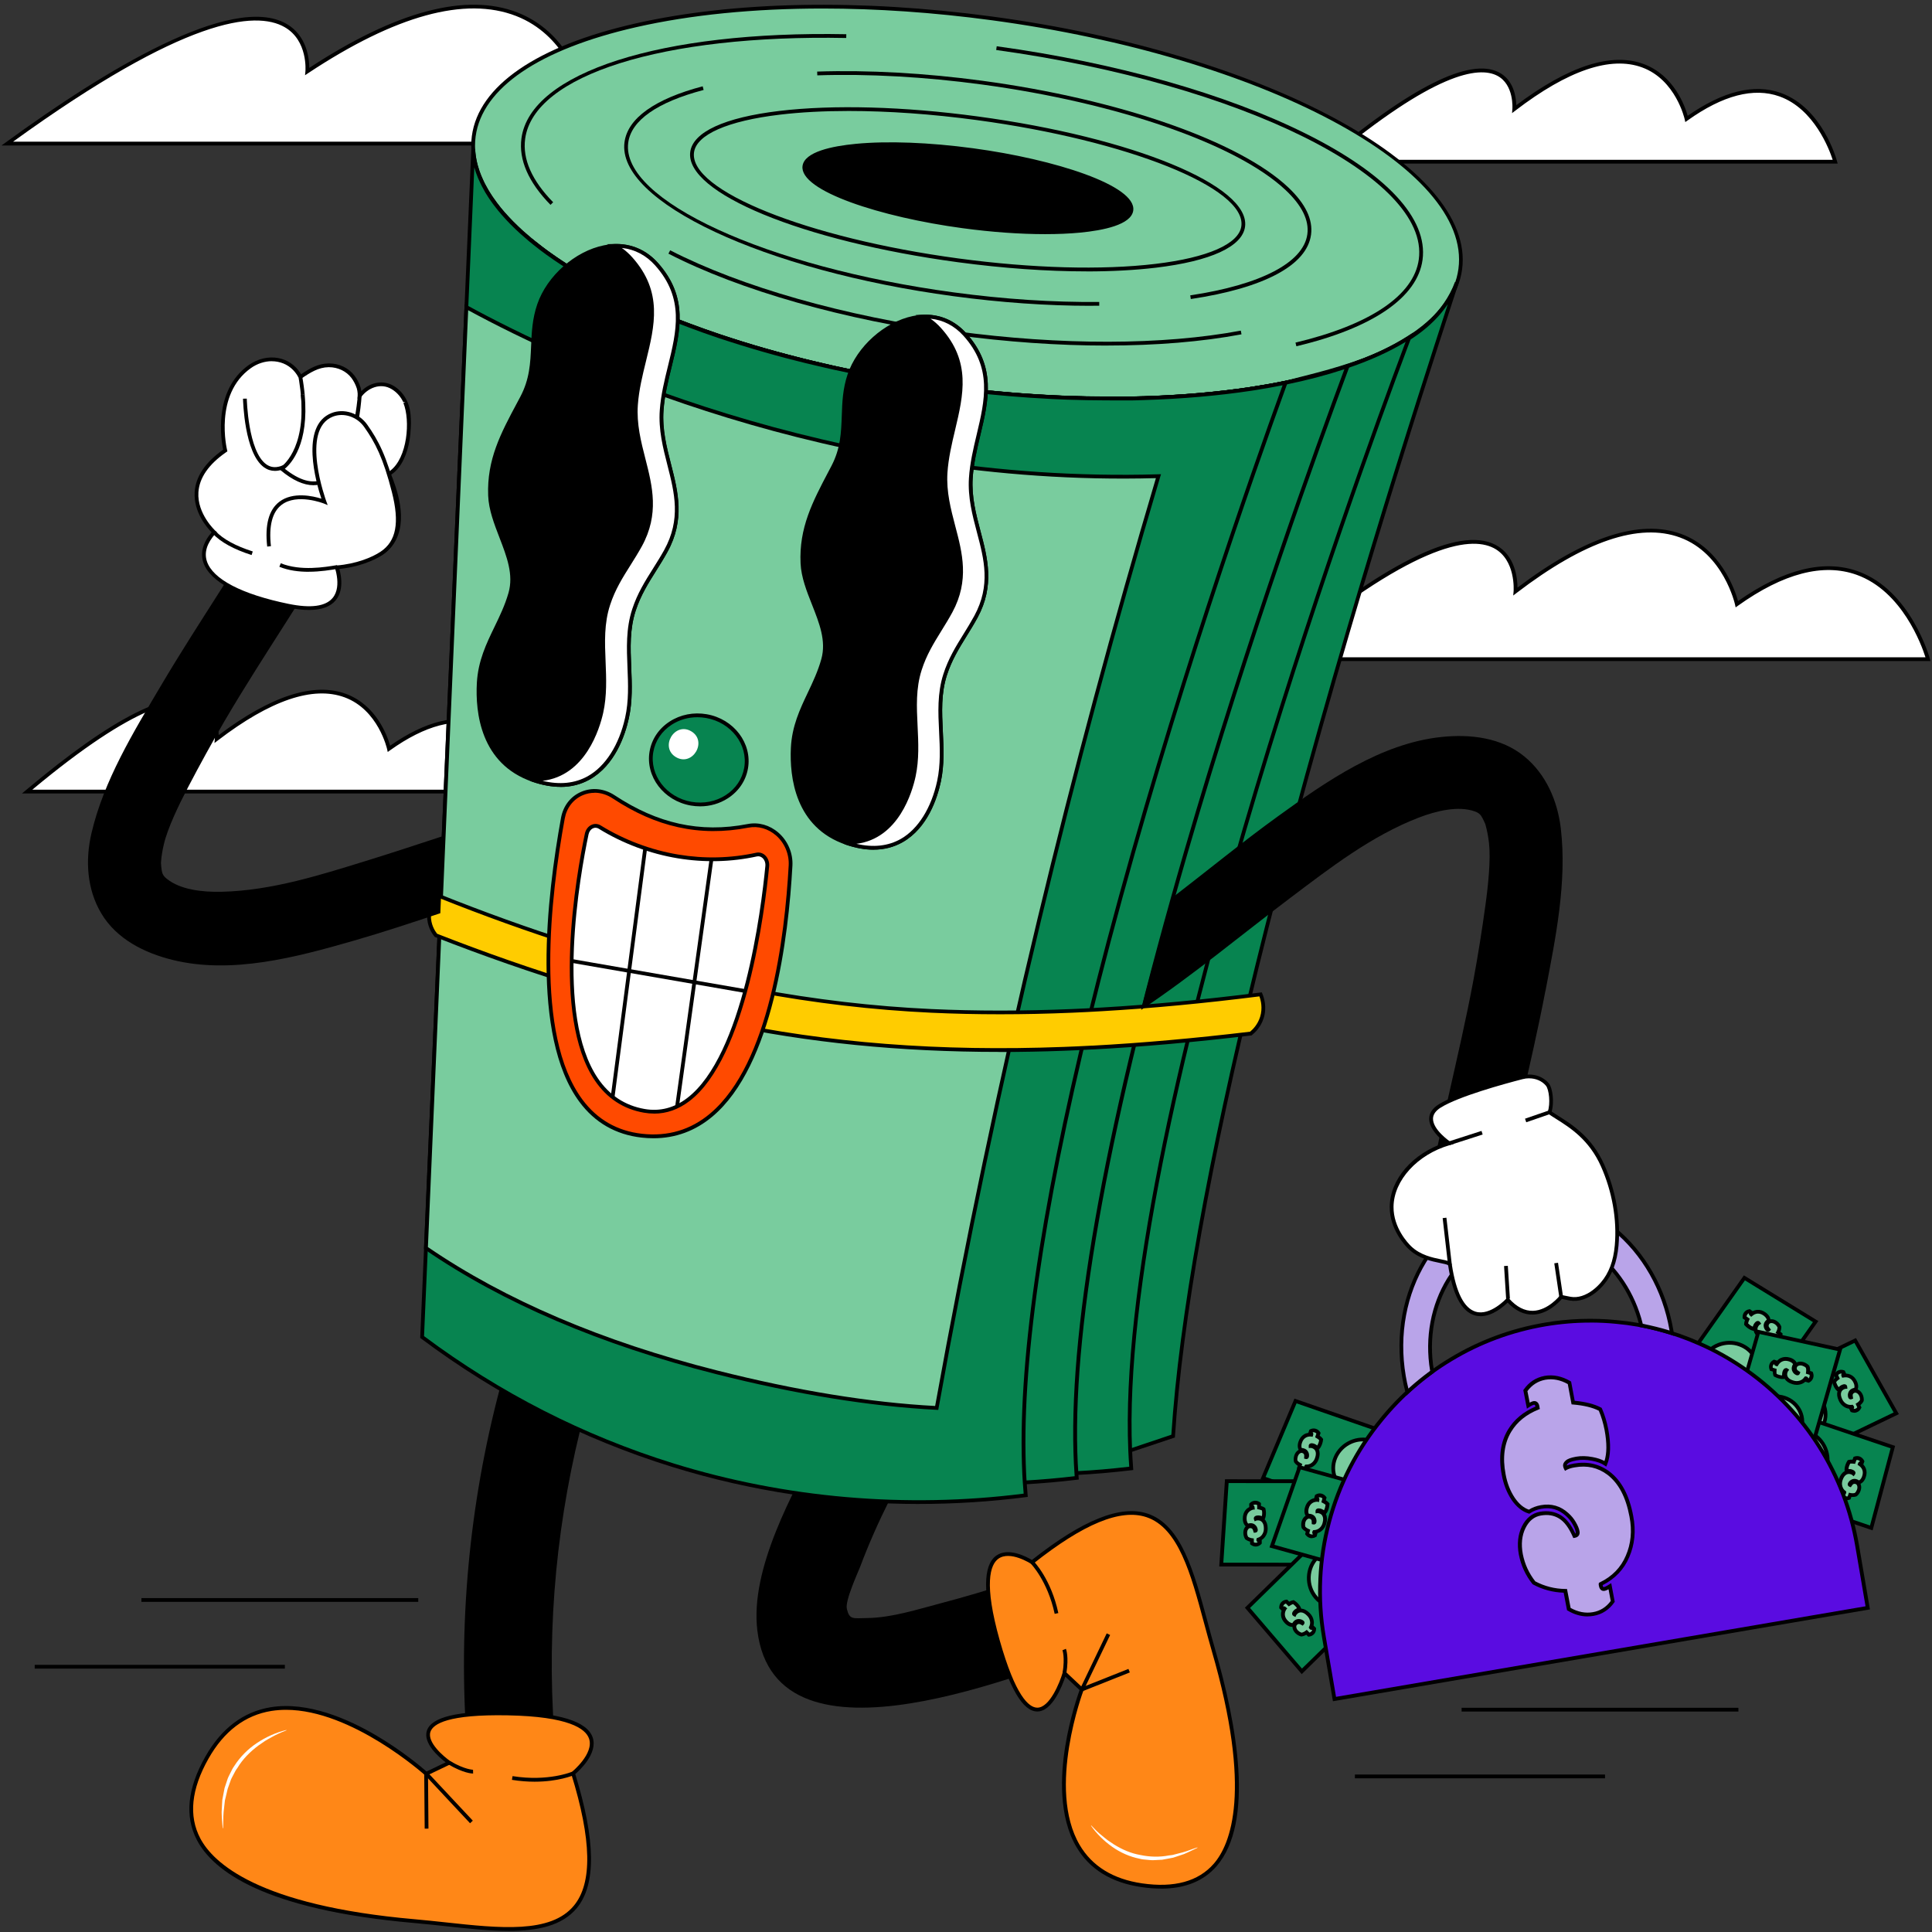 <?xml version="1.0" encoding="UTF-8"?><svg id="_02" xmlns="http://www.w3.org/2000/svg" width="512" height="512" viewBox="0 0 512 512"><rect x="0" y="0" width="512" height="512" fill="#333333" stroke="none"/><rect x="37.48" y="423.51" width="73.36" height="1"/><rect x="9.2" y="441.2" width="66.29" height="1"/><rect x="387.34" y="452.58" width="73.36" height="1"/><rect x="359.06" y="470.27" width="66.29" height="1"/><path d="M1.94,38.05h214.09s-14.03-45.39-62.36-15.53c0,0-10.91-44.19-72.23-3.58,0,0,4.16-41.8-79.5,19.11Z" fill="#fff"/><path d="M216.71,38.55H.41l1.24-.9C27.55,18.78,61.46-1.96,75.92,6.32c5.43,3.11,6.03,9.26,6.05,11.67C104.95,2.94,123.52-2,137.15,3.32c11.76,4.59,15.93,15.64,16.81,18.43,15.66-9.54,29.38-12.21,40.78-7.93,16,6,21.7,23.9,21.75,24.08l.2.65ZM3.48,37.55h211.85c-1.18-3.23-7.1-17.61-20.93-22.8-11.24-4.21-24.85-1.45-40.46,8.19l-.58.36-.17-.67c-.03-.13-3.45-13.34-16.41-18.39-13.48-5.25-32-.16-55.06,15.11l-.88.58.1-1.05c0-.08.72-8.13-5.53-11.7-7.66-4.38-26.36-2.62-71.94,30.36Z"/><path d="M7.19,209.78h135.29s-8.87-33.15-39.41-11.34c0,0-6.9-32.27-45.64-2.62,0,0,2.63-30.53-50.24,13.96Z" fill="#fff"/><path d="M143.13,210.28H5.82l1.05-.88c23.13-19.46,38.78-27.3,46.5-23.29,3.96,2.06,4.54,6.61,4.59,8.7,13.84-10.4,25.18-14.08,33.71-10.93,8.14,3,11.01,11.23,11.71,13.74,9.38-6.54,17.68-8.58,24.69-6.06,10.99,3.95,14.74,17.52,14.89,18.1l.17.63ZM8.57,209.28h133.24c-.88-2.72-4.89-13.49-14.08-16.79-6.83-2.45-15.03-.31-24.36,6.35l-.62.44-.16-.74c-.02-.1-2.34-10.45-11.27-13.74-8.36-3.08-19.66.76-33.58,11.42l-.9.69.09-1.13c0-.06.49-6.45-4.03-8.79-4.98-2.58-16.71-.76-44.34,22.29Z"/><path d="M337.03,174.69h173.91s-11.4-42.61-50.65-14.58c0,0-8.86-41.49-58.67-3.36,0,0,3.38-39.24-64.58,17.94Z" fill="#fff"/><path d="M511.59,175.19h-175.93l1.05-.88c29.69-24.98,49.75-35.05,59.62-29.92,5.21,2.71,5.81,8.84,5.82,11.33,17.85-13.47,32.46-18.25,43.43-14.2,10.48,3.87,14.2,14.84,15.02,17.77,12.09-8.47,22.77-11.13,31.78-7.89,14.06,5.05,19,22.99,19.05,23.17l.17.63ZM338.4,174.19h171.87c-1.01-3.18-6.15-17.52-18.24-21.86-8.83-3.16-19.41-.41-31.45,8.19l-.62.44-.16-.75c-.03-.13-3.02-13.51-14.58-17.77-10.8-3.98-25.36.97-43.3,14.69l-.9.69.1-1.13c0-.08.64-8.38-5.26-11.44-6.46-3.34-21.67-.99-57.45,28.92Z"/><path d="M351.06,42.85h135.29s-8.87-33.15-39.41-11.34c0,0-6.9-32.27-45.64-2.62,0,0,2.63-30.53-50.24,13.96Z" fill="#fff"/><path d="M487.01,43.35h-137.32l1.05-.88c23.13-19.46,38.77-27.3,46.5-23.29,3.96,2.06,4.54,6.61,4.59,8.7,13.84-10.4,25.18-14.08,33.71-10.93,8.14,3,11.01,11.23,11.71,13.74,9.38-6.54,17.68-8.58,24.69-6.06,10.99,3.95,14.74,17.52,14.89,18.1l.17.63ZM352.44,42.35h133.24c-.88-2.72-4.89-13.49-14.08-16.79-6.83-2.45-15.03-.31-24.36,6.35l-.62.44-.16-.74c-.02-.1-2.34-10.45-11.27-13.74-8.36-3.08-19.66.76-33.58,11.42l-.9.69.09-1.13c0-.06.49-6.45-4.03-8.79-4.98-2.58-16.71-.76-44.34,22.29Z"/><path d="M156.38,307.15c-30.24,56.57-40.27,121.99-28.83,185.07,1.13,6.26,8.69,9.82,14.44,8.26,6.57-1.79,9.39-8.18,8.25-14.45-10.26-56.6-.67-116.26,26.41-166.94,7.13-13.35-13.12-25.31-20.27-11.94Z"/><path d="M151.86,469.97s18.95-15.22-17.33-15.89c-35.48-.65-15.47,13.06-15.47,13.06l-6.12,2.93s-40.04-36.26-58.13-4.25c-18.09,32.01,27.12,40.86,55.04,43.31,27.92,2.44,57.49,10.9,42-39.16Z" fill="#ff8717"/><path d="M134.83,511.71c-5.19,0-10.94-.62-16.81-1.26-2.69-.29-5.47-.59-8.2-.83-39.91-3.49-53.37-13.87-57.62-21.96-3.29-6.26-2.56-13.69,2.19-22.09,4.26-7.54,10.11-11.96,17.37-13.14,9.88-1.6,20.65,3.19,27.95,7.49,6.94,4.08,12.15,8.51,13.33,9.55l5.07-2.43c-1.74-1.33-6.05-5.05-4.99-8.37,1.17-3.67,8.2-5.33,21.43-5.09,13.47.25,21.04,2.55,22.51,6.85,1.43,4.18-3.4,8.67-4.61,9.71,5.42,17.66,5.56,29.28.42,35.51-3.87,4.69-10.34,6.06-18.03,6.06ZM75.8,453.12c-1.31,0-2.61.1-3.9.3-6.94,1.12-12.55,5.38-16.65,12.64-4.57,8.08-5.3,15.19-2.17,21.13,3.39,6.44,15.28,17.79,56.83,21.43,2.74.24,5.53.54,8.22.83,14.31,1.55,27.82,3.01,33.96-4.44,4.94-5.99,4.71-17.41-.7-34.9l-.1-.32.26-.21c.06-.05,5.92-4.82,4.55-8.83-.91-2.65-5.39-5.87-21.58-6.17-15.67-.29-19.77,2.23-20.46,4.4-.89,2.77,3.51,6.53,5.29,7.75l.71.49-7.2,3.45-.25-.23c-.2-.19-19.35-17.32-36.81-17.32Z"/><path d="M141.67,472.17c-1.81,0-3.82-.14-6-.49l.16-.99c9.47,1.52,15.77-1.16,15.83-1.18l.4.92c-.21.09-4.09,1.74-10.39,1.74Z"/><path d="M125.36,470.01c-.27,0-2.54-.08-6.56-2.44l.51-.86c3.93,2.31,6.05,2.27,6.05,2.3l.02,1h-.03Z"/><rect x="118.43" y="467.71" width="1" height="17.52" transform="translate(-293.45 209.8) rotate(-43.1)"/><rect x="112.5" y="470.07" width="1" height="14.53" transform="translate(-4.01 .97) rotate(-.48)"/><path d="M75.89,458.56c-1.33.52-2.63,1.07-3.85,1.78-.63.31-1.21.7-1.82,1.04-.58.38-1.15.79-1.71,1.18-2.22,1.65-4.19,3.62-5.59,5.96-.43.54-.72,1.15-1.04,1.76-.31.61-.67,1.19-.86,1.86l-.69,1.94c-.15.67-.3,1.34-.47,2.01l-.25,1.01-.12,1.04-.23,2.09c-.13,1.4-.05,2.81-.15,4.26h-.1c-.09-1.41-.26-2.83-.27-4.26l.11-2.14.06-1.07.2-1.05c.13-.7.25-1.41.4-2.11l.68-2.04c.19-.7.55-1.32.86-1.96.31-.64.62-1.29,1.05-1.87,1.54-2.42,3.61-4.48,5.99-6.07,2.38-1.58,5.02-2.78,7.8-3.46l.02.1Z" fill="#fff"/><path d="M285.7,413.54c-11.93,4.01-23.87,8.05-36.05,11.25-6.32,1.66-13.27,3.92-19.82,4.01-3.81.05-4.7.52-5.41-2.45-.51-2.15,2.98-9.7,3.49-11.04,9.22-24.55,24.15-46.44,38.96-67.87,8.52-12.34-9.02-28.05-17.62-15.6-11.15,16.15-22.44,32.32-31.69,49.66-7.45,13.97-18.83,34.26-16.86,50.57,4.81,39.76,72.27,10.6,92.71,3.73,14.35-4.82,6.68-27.09-7.7-22.25Z"/><path d="M273.51,414.01s-18.34-12.11-9.07,20.77c9.94,35.25,17.66,8.63,17.66,8.63l4.6,4.32s-17.93,46.94,15.89,51.86c33.82,4.92,26.27-37.29,18.99-62.33-7.28-25.05-9.91-53.55-48.06-23.26Z" fill="#ff8717"/><path d="M307.69,500.5c-1.64,0-3.37-.13-5.19-.4-7.98-1.16-13.78-4.74-17.25-10.65-4.72-8.04-4.2-19.01-2.93-26.8,1.2-7.36,3.27-13.35,3.78-14.77l-3.78-3.55c-.79,2.36-3.43,9.23-7.42,9.23h-.01c-3.83-.01-7.41-6.11-10.94-18.63-3.51-12.45-3.5-20.07.02-22.64,3.24-2.37,8.2.34,9.5,1.12,13.46-10.63,23.48-14.65,30.61-12.3,9.02,2.98,12.37,15.44,15.92,28.64.65,2.43,1.33,4.95,2.04,7.4,5.75,19.78,10.48,45.8.35,57.43-3.44,3.95-8.37,5.93-14.71,5.93ZM281.84,442.49l5.44,5.11-.12.31c-.1.26-9.79,26.1-1.03,41.03,3.31,5.63,8.87,9.05,16.53,10.17,8.52,1.24,14.91-.51,19-5.2,4.44-5.1,10.27-19.23-.56-56.5-.71-2.46-1.39-4.98-2.05-7.41-3.48-12.93-6.76-25.14-15.27-27.95-6.84-2.26-16.64,1.78-29.96,12.35l-.28.23-.3-.2c-.06-.04-5.56-3.61-8.67-1.34-2.17,1.59-3.86,6.61.35,21.56,4.17,14.78,7.73,17.9,9.98,17.9h0c3.29,0,5.96-6.69,6.71-9.27l.23-.78Z"/><path d="M279.5,427.68c-1.87-8.72-6.3-13.28-6.35-13.32l.71-.7c.19.19,4.68,4.81,6.61,13.82l-.98.21Z"/><path d="M282.59,443.5l-.99-.16c.67-4.16-.04-5.99-.04-6.01l.92-.38c.03.08.83,2.06.11,6.55Z"/><rect x="282.07" y="439.9" width="16.29" height="1" transform="translate(-232.37 511.67) rotate(-64.38)"/><rect x="286.21" y="444.74" width="13.5" height="1" transform="translate(-143.76 139.72) rotate(-21.68)"/><path d="M289.19,483.76c.91.97,1.82,1.91,2.86,2.71.48.44,1.02.81,1.52,1.22.53.38,1.07.72,1.6,1.08,2.18,1.36,4.54,2.4,7.03,2.82,2.46.52,5.04.61,7.56.12l.96-.12.94-.24,1.89-.49c1.26-.35,2.46-.89,3.75-1.27l.05.09c-1.2.55-2.38,1.18-3.61,1.68l-1.89.63c-.32.1-.63.22-.95.31l-.98.19c-.65.12-1.31.26-1.96.36l-1.99.1c-.67.07-1.33-.04-1.99-.09-.66-.06-1.33-.1-1.97-.28-2.61-.52-5.1-1.63-7.27-3.16-2.17-1.54-4.1-3.42-5.62-5.6l.08-.05Z" fill="#fff"/><ellipse cx="256.27" cy="53.7" rx="49.28" ry="131.9" transform="translate(168.81 300.5) rotate(-82.32)" fill="#79cc9e"/><path d="M294.55,106.15c-14.35,0-29.49-1.03-44.92-3.11-72.35-9.75-128.24-39.82-124.58-67.02,1.79-13.27,17.17-23.85,43.32-29.79,25.99-5.91,59.56-6.57,94.53-1.85,72.35,9.75,128.24,39.82,124.57,67.02-1.79,13.27-17.17,23.85-43.32,29.79-14.53,3.3-31.43,4.97-49.62,4.97ZM217.99,2.26c-18.11,0-34.93,1.65-49.39,4.94-25.71,5.85-40.82,16.13-42.55,28.95-3.59,26.66,51.91,56.22,123.72,65.89,34.86,4.7,68.3,4.05,94.18-1.84,25.71-5.85,40.82-16.13,42.55-28.95h0c3.59-26.66-51.91-56.22-123.72-65.89-15.38-2.07-30.49-3.1-44.79-3.1Z"/><path d="M299.81,55.72c-.75,5.57-20.75,7.48-44.68,4.25-23.93-3.22-42.71-10.36-41.96-15.93.75-5.57,20.75-7.48,44.68-4.25,23.93,3.22,42.71,10.36,41.96,15.93Z"/><path d="M276.96,62.05c-6.65,0-14.15-.53-21.89-1.58-21.54-2.9-43.29-9.87-42.39-16.49.51-3.78,7.95-5.27,14.1-5.86,8.48-.81,19.54-.39,31.15,1.18,21.54,2.9,43.29,9.87,42.39,16.49-.51,3.78-7.95,5.27-14.1,5.86-2.82.27-5.93.4-9.25.4ZM236.02,38.72c-3.29,0-6.37.13-9.16.4-8.07.77-12.88,2.59-13.2,4.99-.62,4.63,15.92,11.91,41.54,15.37,11.53,1.55,22.52,1.97,30.92,1.17,8.07-.77,12.88-2.59,13.2-4.99.62-4.63-15.92-11.92-41.54-15.37-7.7-1.04-15.15-1.57-21.76-1.57Z"/><path d="M287.97,71.92c-10.51,0-22.15-.82-34.13-2.43-41.22-5.56-72.37-18.4-70.92-29.23.71-5.28,9.1-9.13,23.61-10.86,14.31-1.7,32.96-1.19,52.5,1.45,41.22,5.56,72.37,18.39,70.92,29.23-.71,5.28-9.1,9.13-23.61,10.86-5.54.66-11.73.99-18.38.99ZM224.92,29.41c-6.6,0-12.75.32-18.26.98-13.82,1.64-22.11,5.29-22.74,10-1.36,10.11,30.07,22.71,70.06,28.1,19.46,2.62,38.02,3.14,52.25,1.44,13.82-1.64,22.11-5.29,22.74-10,1.36-10.11-30.07-22.71-70.06-28.1-11.93-1.61-23.53-2.42-33.99-2.42Z"/><path d="M315.58,79.26l-.15-.99c18.71-2.79,30.02-8.7,31.03-16.2.5-3.7-1.44-7.63-5.75-11.69-12.89-12.15-44.5-23.13-80.53-27.99-15.07-2.03-30.14-2.87-43.59-2.42l-.03-1c13.5-.45,28.63.39,43.75,2.43,36.22,4.88,68.05,15.97,81.08,28.25,4.56,4.3,6.6,8.52,6.05,12.55-1.09,8.09-12.41,14.14-31.87,17.05Z"/><path d="M289.03,81.04c-11.6,0-23.83-.86-36.39-2.55-50.17-6.76-89.25-25.07-87.14-40.81.85-6.34,8.02-11.46,20.72-14.81l.25.97c-12.28,3.23-19.19,8.06-19.98,13.97-2.04,15.19,36.66,32.99,86.28,39.68,13.34,1.8,26.31,2.65,38.54,2.53v1c-.75,0-1.51.01-2.28.01Z"/><path d="M293.25,91.58c-12.74,0-26.37-.94-40.3-2.82-29.24-3.94-56.87-11.79-75.81-21.54l.46-.89c18.85,9.7,46.36,17.51,75.49,21.43,28.12,3.79,55.02,3.74,75.74-.14l.18.98c-10.54,1.98-22.68,2.97-35.76,2.97Z"/><path d="M343.55,91.76l-.23-.97c19.79-4.71,31.4-12.54,32.68-22.07,2.92-21.67-47.33-46.55-112-55.47l.14-.99c31.57,4.35,60.66,12.58,81.91,23.16,21.42,10.67,32.41,22.54,30.94,33.43-1.34,9.97-13.22,18.11-33.44,22.91Z"/><path d="M145.89,54.29c-5.87-6.01-8.46-11.95-7.7-17.63,2.35-17.45,36.95-28.54,86.09-27.59l-.02,1c-48.6-.95-82.81,9.81-85.09,26.73-.72,5.36,1.77,11.02,7.42,16.8l-.71.7Z"/><path d="M386.07,74.89c-4.95,15.32-30.29,91.53-50.3,170.65-.87,3.46-1.74,6.92-2.59,10.38-11.06,44.95-20.04,90.03-22.27,124.67l-11.39,3.82-14.53.43-13.72.4-8.45.25s7.47-59.08,20.87-125.52c.68-3.33,1.37-6.69,2.07-10.05,11.58-55.46,27.15-114.17,45.86-146.89.39-.06.78-.12,1.17-.18,2.72-.4,5.38-.78,7.9-1.43,15.88-4.07,38.81-8.98,45.39-26.53Z" fill="#078450"/><path d="M262.24,386.01l.07-.58c.08-.59,7.63-59.86,20.88-125.56.68-3.33,1.37-6.69,2.07-10.05,14.57-69.76,30.02-119.23,45.91-147.04l.12-.21,1.71-.26c2.64-.39,5.14-.76,7.55-1.38l2.6-.66c15.32-3.88,36.31-9.19,42.44-25.56l.94.33c-.4,1.24-.93,2.88-1.59,4.89-7.5,23.01-30.31,93.03-48.71,165.73-.87,3.46-1.74,6.92-2.59,10.38-12.8,52.01-20.29,93.92-22.26,124.58l-.02.33-11.85,3.95-37.29,1.1ZM331.92,103.49c-15.8,27.75-31.17,77.05-45.68,146.53-.7,3.36-1.39,6.72-2.07,10.05-12.54,62.18-19.98,118.6-20.79,124.9l36.04-1.06,11-3.69c2.01-30.69,9.5-72.55,22.27-124.42.85-3.46,1.72-6.92,2.59-10.38,18.14-71.72,40.59-140.82,48.4-164.81-8.44,12.57-26.59,17.17-40.28,20.63l-2.6.66c-2.46.63-4.98,1-7.65,1.4l-1.23.19Z"/><path d="M372.4,92.3c-14.02,37.35-76.45,208.79-72.89,292.12.07,1.6.17,3.18.28,4.72-4.21.5-9.08.98-14.54,1.26-4.27.23-8.89.36-13.82.31-18.23-.17-40.67-2.64-65.1-10.58-29.83-9.69-51.92-24.05-65.99-34.93,5-90.52,10-181.03,14.99-271.55h0c.23.12.46.25.69.39,1.46.83,2.97,1.65,4.53,2.47.5.26,1,.52,1.51.78,4.18,2.13,8.65,4.18,13.4,6.14,1.32.55,2.67,1.09,4.03,1.62,1.11.43,2.23.87,3.38,1.28,2.48.93,5.01,1.83,7.59,2.7.21.07.42.14.63.21.86.29,1.72.57,2.59.85.87.28,1.75.56,2.64.84,1.23.38,2.46.76,3.71,1.13.73.22,1.46.43,2.2.64.96.28,1.94.55,2.92.83,1.06.29,2.12.58,3.19.86.92.25,1.85.48,2.79.72,1.62.42,3.25.82,4.9,1.21.83.2,1.67.4,2.51.59.87.21,1.74.4,2.62.6,2.87.63,5.77,1.23,8.71,1.8,1.07.21,2.15.41,3.24.61.86.17,1.74.32,2.62.47,1.45.26,2.9.5,4.36.74,1.06.17,2.11.34,3.18.5.31.05.6.09.91.13,1.83.29,3.68.55,5.53.8,1.13.15,2.26.29,3.38.44.66.09,1.32.17,1.97.25.97.12,1.95.23,2.93.33,1.38.16,2.76.3,4.15.44,1.06.1,2.11.2,3.16.29,1.46.14,2.93.26,4.4.37.62.05,1.23.09,1.84.14,1.03.08,2.06.15,3.09.2,1.39.09,2.78.17,4.16.24,1.39.07,2.79.12,4.17.18,1.72.06,3.41.1,5.09.13,3.35.05,6.7.06,10.05.06.11,0,.23,0,.34,0,1.56-.02,3.09-.06,4.61-.09.06,0,.12,0,.17,0,10.11-.31,19.64-1.15,28.39-2.47,3.13-.48,6.16-1.02,9.08-1.61,5.95-1.22,11.45-2.68,16.43-4.38,6.37-2.18,11.89-4.74,16.39-7.65-.33.85-.69,1.82-1.1,2.91Z" fill="#078450"/><path d="M273.58,391.21c-.72,0-1.43,0-2.15-.01-22.28-.2-44.24-3.77-65.25-10.61-23.86-7.75-46.12-19.53-66.14-35.01l-.21-.16v-.26c5.02-90.52,10.01-181.03,15-271.55l.14-.68,1.3.66c1.37.78,2.84,1.58,4.51,2.46.5.26,1,.52,1.5.78,4.21,2.14,8.7,4.2,13.36,6.13,1.31.55,2.66,1.08,4.02,1.62,1.11.43,2.22.86,3.36,1.28,2.4.9,4.88,1.78,7.58,2.69l.78.25c.81.27,1.61.54,2.43.8.87.28,1.75.56,2.64.84l.12.04c1.19.36,2.38.73,3.58,1.09.71.21,1.43.42,2.15.62,1.01.3,1.99.57,2.97.84,1.06.29,2.12.58,3.19.86.92.24,1.85.48,2.78.72,1.62.42,3.24.82,4.89,1.2.83.2,1.67.4,2.51.59.61.15,1.21.28,1.82.42l.8.18c2.97.65,5.9,1.26,8.7,1.8,1.07.2,2.15.41,3.23.61.59.11,1.18.22,1.78.32l.84.15c1.44.26,2.89.5,4.35.74,1.04.17,2.09.33,3.14.49.34.06.63.1.93.14,1.83.29,3.68.55,5.53.8,1.1.15,2.2.29,3.29.42.75.1,1.4.18,2.05.26.97.12,1.95.23,2.92.33,1.38.16,2.76.3,4.14.44h.11c1.02.11,2.03.21,3.04.29,1.46.14,2.93.26,4.39.37.6.05,1.18.09,1.76.13,1.11.08,2.13.15,3.16.21,1.4.09,2.78.17,4.16.24,1.39.07,2.78.12,4.17.18,1.68.06,3.33.09,4.98.13h.1c3.27.05,6.54.06,9.81.06h.23s.32,0,.32,0c1.57-.02,3.1-.06,4.62-.1h.16c10.05-.32,19.58-1.15,28.35-2.47,3.04-.46,6.09-1,9.06-1.61,5.91-1.21,11.42-2.68,16.37-4.37,6.37-2.18,11.85-4.73,16.28-7.6l1.29-.83-.55,1.43c-.25.64-.51,1.35-.8,2.12l-.3.79c-12.79,34.08-76.43,208.32-72.86,291.92.06,1.46.15,3,.28,4.7l.04.48-.47.06c-5.05.6-9.81,1.01-14.57,1.26-3.88.21-7.8.32-11.71.32ZM140.86,344.95c19.88,15.33,41.96,27,65.63,34.69,20.92,6.8,42.77,10.35,64.95,10.56,4.58.05,9.22-.06,13.79-.31,4.59-.24,9.18-.63,14.03-1.2-.11-1.53-.19-2.93-.25-4.26-3.58-83.79,60.12-258.2,72.92-292.31h0s.3-.79.3-.79c.09-.25.19-.5.28-.73-4.26,2.59-9.37,4.91-15.23,6.91-4.99,1.7-10.54,3.18-16.49,4.4-2.99.61-6.05,1.15-9.1,1.62-8.8,1.33-18.38,2.16-28.45,2.48h-.17c-1.52.04-3.06.08-4.62.1h-.58c-3.28,0-6.55-.01-9.83-.06h-.11c-1.66-.04-3.32-.07-5-.13-1.39-.06-2.78-.11-4.18-.18-1.38-.06-2.77-.15-4.16-.24-1.04-.06-2.08-.13-3.11-.21-.66-.05-1.25-.09-1.84-.14-1.46-.11-2.93-.23-4.4-.37-1.01-.09-2.03-.19-3.05-.28h-.11c-1.39-.15-2.77-.29-4.15-.45-.97-.1-1.96-.21-2.94-.34-.66-.08-1.31-.16-1.98-.25-1.17-.15-2.28-.29-3.38-.44-1.86-.25-3.71-.51-5.54-.8-.3-.04-.61-.08-.92-.13-1.08-.17-2.13-.33-3.18-.5-1.46-.24-2.91-.48-4.36-.74l-.84-.15c-.6-.11-1.2-.21-1.79-.33-1.08-.2-2.16-.4-3.23-.61-2.81-.54-5.74-1.15-8.73-1.8l-.8-.18c-.61-.14-1.22-.27-1.83-.42-.84-.19-1.68-.39-2.51-.59-1.65-.38-3.29-.79-4.91-1.21-.93-.24-1.86-.47-2.79-.72-1.07-.29-2.13-.57-3.2-.87-.98-.27-1.97-.55-2.93-.83-.77-.22-1.49-.43-2.21-.64-1.21-.36-2.4-.72-3.59-1.09l-.12-.04c-.89-.28-1.78-.56-2.65-.84-.82-.26-1.63-.53-2.44-.8l-.77-.25c-2.72-.92-5.21-1.8-7.61-2.71-1.14-.42-2.27-.85-3.38-1.28-1.36-.54-2.72-1.08-4.04-1.63-4.68-1.94-9.2-4.01-13.43-6.16-.51-.26-1.01-.52-1.51-.78-1.68-.88-3.16-1.69-4.54-2.47-4.97,90.12-9.94,180.3-14.93,270.49Z"/><path d="M285.26,390.39c.02.42.05.83.08,1.25-4.02.49-8.63.92-13.78,1.22-20.12,1.14-48.25-.02-79.69-10.24-29.83-9.69-51.92-24.05-65.99-34.93,5.22-94.46,10.43-188.92,15.64-283.37.74.59,1.49,1.18,2.28,1.77.39.3.8.59,1.21.9.67.48,1.36.97,2.07,1.46.53.36,1.07.73,1.62,1.09.52.34,1.04.68,1.58,1.03.06.04.11.08.17.1.45.29.91.58,1.37.86.43.27.87.53,1.31.79.72.44,1.46.87,2.2,1.3.23.13.46.26.69.4,1.46.83,2.97,1.65,4.53,2.47.5.26,1,.52,1.51.78,4.18,2.13,8.65,4.18,13.4,6.14,1.32.55,2.67,1.09,4.03,1.62,1.11.43,2.23.87,3.38,1.28,2.48.93,5.01,1.83,7.59,2.7.21.07.42.14.63.21.86.29,1.72.57,2.59.85.87.28,1.75.56,2.64.84,1.23.38,2.46.76,3.71,1.13.73.22,1.46.43,2.2.64.96.28,1.94.55,2.92.83,1.06.29,2.12.58,3.19.86.92.25,1.85.48,2.79.72,1.62.42,3.25.82,4.9,1.21.83.2,1.67.4,2.51.59.87.21,1.74.4,2.62.6,2.87.63,5.77,1.23,8.71,1.8,1.07.21,2.15.41,3.24.61.86.17,1.74.32,2.62.47,1.45.26,2.9.5,4.36.74,1.06.17,2.11.34,3.18.5.31.05.6.09.91.13,1.83.29,3.68.55,5.53.8,1.13.15,2.26.29,3.38.44.66.09,1.32.17,1.97.25.97.12,1.95.23,2.93.33,1.38.16,2.76.3,4.15.44,1.06.1,2.11.2,3.16.29,1.46.14,2.93.26,4.4.37.62.05,1.23.09,1.84.14,1.03.08,2.06.15,3.09.2,1.39.09,2.78.17,4.16.24,1.39.07,2.79.12,4.17.18,1.72.06,3.41.1,5.09.13,3.35.05,6.7.06,10.05.06.11,0,.23,0,.34,0,1.56-.02,3.09-.06,4.61-.09.06,0,.12,0,.17,0,10.11-.31,19.64-1.15,28.39-2.47,3.13-.48,6.16-1.02,9.08-1.61,5.95-1.22,11.45-2.68,16.43-4.38-15.36,41.14-74.54,205.31-72.13,287.8.06,1.89.14,3.75.27,5.56Z" fill="#078450"/><path d="M258.92,393.72c-22.93,0-45.48-3.56-67.2-10.62-23.86-7.75-46.11-19.53-66.14-35.01l-.21-.16v-.26c5.24-94.46,10.45-188.92,15.66-283.37l.05-.97.76.61c.73.59,1.49,1.17,2.27,1.76l1.21.9c.66.48,1.35.96,2.06,1.45.52.36,1.06.73,1.61,1.08.52.34,1.04.68,1.57,1.03.05.03.08.06.12.08.5.32.96.6,1.41.88.43.27.86.53,1.3.79.72.44,1.45.87,2.2,1.29l.69.4c1.37.78,2.84,1.58,4.51,2.46.5.26,1,.52,1.5.78,4.21,2.14,8.7,4.2,13.36,6.13,1.31.55,2.66,1.08,4.02,1.62,1.11.43,2.22.86,3.36,1.28,2.4.9,4.88,1.78,7.58,2.69l.78.25c.81.27,1.61.54,2.43.8.87.28,1.75.56,2.64.84l.12.04c1.19.36,2.38.73,3.58,1.09.71.21,1.43.42,2.15.62,1.01.3,1.99.57,2.97.84,1.06.29,2.12.58,3.19.86.92.24,1.85.48,2.78.72,1.62.42,3.24.82,4.89,1.2.83.2,1.67.4,2.51.59.61.15,1.21.28,1.82.42l.8.18c2.97.65,5.9,1.26,8.7,1.8,1.07.2,2.15.41,3.23.61.59.11,1.18.22,1.78.32l.84.15c1.44.26,2.89.5,4.35.74,1.04.17,2.09.33,3.14.49.34.06.63.1.93.14,1.83.29,3.68.55,5.53.8,1.1.15,2.2.29,3.29.42.75.1,1.4.18,2.05.26.97.12,1.95.23,2.92.33,1.38.16,2.76.3,4.14.44h.11c1.02.11,2.03.21,3.04.29,1.46.14,2.93.26,4.39.37.6.05,1.18.09,1.76.13,1.11.08,2.13.15,3.16.21,1.4.09,2.78.17,4.16.24,1.39.07,2.78.12,4.17.18,1.68.06,3.33.09,4.98.13h.1c3.27.05,6.54.06,9.81.06h.23s.32,0,.32,0c1.57-.02,3.1-.06,4.62-.1h.16c10.05-.32,19.58-1.15,28.35-2.47,3.04-.46,6.09-1,9.06-1.61,5.91-1.21,11.42-2.68,16.37-4.37l1-.34-.37.99c-7.35,19.7-26.24,71.64-42.71,128.36-20.52,70.63-30.41,124.21-29.38,159.25.06,2.09.15,3.9.27,5.53h0c.02.42.05.83.08,1.25l.04.48-.48.06c-4.46.54-9.1.95-13.81,1.22-4.24.24-8.46.36-12.67.36ZM126.4,347.47c19.88,15.33,41.96,27,65.63,34.69,25.59,8.32,52.34,11.76,79.5,10.21,4.52-.26,8.98-.65,13.27-1.16-.02-.26-.03-.52-.05-.78-.12-1.65-.21-3.47-.27-5.57-1.03-35.15,8.87-88.83,29.42-159.56,16.22-55.83,34.77-107.03,42.37-127.45-4.73,1.56-9.93,2.93-15.5,4.07-2.99.61-6.05,1.15-9.1,1.62-8.8,1.33-18.38,2.16-28.45,2.48h-.17c-1.52.04-3.06.08-4.62.1h-.58c-3.28,0-6.55-.01-9.83-.06h-.11c-1.66-.04-3.32-.07-5-.13-1.39-.06-2.78-.11-4.18-.18-1.38-.06-2.77-.15-4.16-.24-1.04-.06-2.08-.13-3.11-.21-.66-.05-1.25-.09-1.84-.14-1.46-.11-2.93-.23-4.4-.37-1.01-.09-2.03-.19-3.05-.28h-.11c-1.39-.15-2.77-.29-4.15-.45-.97-.1-1.96-.21-2.94-.33-.66-.08-1.31-.16-1.98-.25-1.17-.15-2.28-.29-3.38-.44-1.86-.25-3.71-.51-5.54-.8-.3-.04-.61-.08-.92-.13-1.08-.17-2.13-.33-3.18-.5-1.46-.24-2.91-.48-4.36-.74l-.84-.15c-.6-.11-1.2-.21-1.79-.33-1.08-.2-2.16-.4-3.23-.61-2.81-.54-5.74-1.15-8.73-1.8l-.8-.18c-.61-.14-1.22-.27-1.83-.42-.84-.19-1.68-.39-2.51-.59-1.65-.38-3.29-.79-4.91-1.21-.93-.24-1.86-.47-2.79-.72-1.07-.29-2.13-.57-3.2-.87-.98-.27-1.97-.55-2.93-.83-.77-.22-1.49-.43-2.21-.64-1.21-.36-2.4-.72-3.59-1.09l-.12-.04c-.89-.28-1.78-.56-2.65-.84-.82-.26-1.63-.53-2.44-.8l-.77-.25c-2.72-.92-5.21-1.8-7.61-2.71-1.14-.42-2.27-.85-3.38-1.28-1.36-.54-2.72-1.08-4.04-1.63-4.68-1.94-9.2-4.01-13.43-6.16-.51-.26-1.01-.52-1.51-.78-1.68-.88-3.17-1.69-4.54-2.48l-.69-.4c-.75-.43-1.5-.86-2.22-1.31-.44-.26-.88-.52-1.31-.79-.46-.28-.91-.57-1.37-.86-.02,0-.1-.06-.17-.1-.54-.34-1.06-.69-1.58-1.03-.55-.36-1.1-.73-1.63-1.09-.71-.49-1.41-.98-2.08-1.47l-1.22-.9c-.52-.39-1.04-.78-1.54-1.18-5.19,94.04-10.38,188.09-15.58,282.14Z"/><path d="M340.68,101.42c-7.54,20.71-29.62,82.85-46.87,148.09-.89,3.36-1.77,6.74-2.63,10.12-11.65,45.66-20.47,91.86-19.92,125.61.03,1.86.09,3.68.17,5.46.04.73.09,1.45.13,2.16.07,1.15.16,2.29.26,3.4-19.68,2.54-53.93,4.31-93.56-8-29.95-9.3-52.19-23.31-66.4-33.94.34-7.87.67-15.72,1.01-23.59,1.45-33.62,2.9-67.23,4.34-100.84.15-3.52.31-7.04.46-10.56,1.98-45.98,3.95-91.96,5.93-137.95.61-13.96,1.21-27.92,1.81-41.88.02.4.05.8.1,1.21.05.41.1.81.17,1.23.07.38.14.76.23,1.15,0,.02,0,.04.02.07.08.4.19.8.31,1.21h.01c.11.41.24.81.38,1.22.32.9.7,1.79,1.13,2.69.14.31.3.63.47.94.27.51.56,1.03.86,1.54.2.33.4.65.61.97.25.41.53.82.82,1.22.23.33.47.67.71.99.06.08.11.16.18.23.3.4.62.81.95,1.22.3.36.6.72.91,1.09.04.03.07.08.11.11.35.41.72.81,1.09,1.21.37.4.74.8,1.13,1.19.83.83,1.69,1.66,2.61,2.5.37.34.75.67,1.14.99.71.63,1.44,1.25,2.2,1.85.74.6,1.5,1.18,2.28,1.78.4.29.8.59,1.21.89.68.49,1.37.98,2.08,1.46.52.37,1.07.73,1.62,1.09.52.34,1.04.69,1.57,1.03.06.04.12.08.17.1.46.3.91.58,1.37.86.43.27.87.53,1.31.8.71.44,1.45.87,2.2,1.29.24.13.46.27.7.4,1.46.83,2.97,1.65,4.53,2.46.5.26,1,.52,1.51.78,4.18,2.13,8.65,4.19,13.4,6.15,1.31.55,2.67,1.08,4.03,1.62,1.11.43,2.23.87,3.38,1.28,2.47.93,5.01,1.83,7.58,2.7.22.07.42.14.63.21.86.28,1.72.57,2.59.85.87.28,1.75.56,2.64.84,1.23.38,2.46.76,3.71,1.13.73.21,1.47.43,2.21.64.96.28,1.94.55,2.92.82,1.07.3,2.13.58,3.2.87.92.24,1.85.48,2.79.72,1.62.42,3.25.82,4.9,1.2.83.2,1.67.4,2.51.59.87.21,1.75.4,2.63.6,2.87.63,5.78,1.23,8.71,1.8,1.07.2,2.15.41,3.23.61.87.16,1.75.31,2.62.47,1.45.26,2.9.5,4.36.74,1.06.17,2.12.33,3.19.5.3.05.6.09.91.13,1.82.29,3.68.55,5.53.8,1.13.15,2.26.29,3.38.43.67.09,1.32.17,1.98.25.97.12,1.95.23,2.93.33,1.38.16,2.76.3,4.15.44,1.05.1,2.11.2,3.16.29,1.46.14,2.93.27,4.4.37.61.06,1.22.1,1.83.14,1.03.08,2.06.15,3.09.2,1.4.09,2.79.18,4.17.24,1.39.07,2.79.13,4.17.18,1.72.06,3.41.1,5.1.13,3.35.05,6.69.06,10.05.07.11-.01.24,0,.35-.01,1.6.01,3.13-.03,4.61-.09.06,0,.12-.01.17-.01,10.12-.31,19.65-1.15,28.4-2.47.39-.06.78-.12,1.17-.18,2.72-.44,5.36-.91,7.9-1.43Z" fill="#078450"/><path d="M243.55,398.57c-22.23,0-44.44-3.31-65.43-9.83-23.92-7.43-46.31-18.87-66.55-34.02l-.21-.16,1.56-36.34c1.27-29.46,2.54-58.91,3.8-88.36l6.38-148.51c.61-13.96,1.21-27.92,1.81-41.88h1c.02.39.05.77.1,1.17.05.4.1.8.17,1.21.07.4.14.75.22,1.12l.02.08c.07.35.16.7.27,1.05l.05.13c.11.39.23.78.37,1.18.3.83.66,1.7,1.11,2.64.14.31.29.62.46.91.27.51.56,1.02.85,1.53.19.32.39.63.6.95.25.41.52.81.81,1.2.23.33.47.67.7.98.08.11.1.15.13.18.34.45.66.85.98,1.26l.95,1.13c.4.46.77.86,1.14,1.25.37.4.73.79,1.12,1.18.9.9,1.75,1.71,2.59,2.48.36.33.74.66,1.12.97.78.69,1.49,1.29,2.19,1.84.65.53,1.31,1.04,1.99,1.56l1.48,1.1c.67.49,1.36.97,2.06,1.45.52.37,1.05.72,1.59,1.07l.62.41c.32.21.64.43.97.63l.09.06c.53.34.98.62,1.44.89.27.17.53.33.79.49l.52.31c.71.44,1.44.86,2.18,1.28.12.06.24.13.35.2.11.07.22.13.34.19,1.45.83,2.97,1.65,4.52,2.46l.21.11c.43.22.86.45,1.29.67,4.2,2.14,8.7,4.21,13.36,6.13,1.04.44,2.12.86,3.2,1.29l1.21.48c.97.38,1.96.76,2.97,1.12,2.38.9,4.92,1.8,7.58,2.7l1.71.57c.5.16,1,.33,1.5.49.87.28,1.75.56,2.64.84,1.22.38,2.45.76,3.7,1.13l2.2.64c.96.28,1.94.55,2.91.82.76.21,1.51.41,2.26.62l.94.25c.91.24,1.84.48,2.78.72,1.63.42,3.27.83,4.88,1.2.83.2,1.67.4,2.51.59.6.14,1.19.28,1.79.41l.84.19c2.83.62,5.75,1.23,8.7,1.8l5.84,1.08c1.44.26,2.89.5,4.35.74l3.19.5c.3.05.59.09.89.13,1.83.29,3.68.55,5.53.8,1,.13,2,.26,3,.38l.37.05c.67.09,1.32.17,1.98.25.97.12,1.94.23,2.92.33,1.38.16,2.76.3,4.15.44,1.04.1,2.1.2,3.15.29,1.46.14,2.92.27,4.39.37.62.06,1.22.1,1.83.14,1.03.08,2.05.15,3.08.2,1.46.09,2.82.18,4.16.24,1.39.07,2.79.13,4.16.18,1.72.06,3.4.1,5.09.13,3.31.05,6.62.06,9.93.07h.11s.12,0,.21,0c.03,0,.06,0,.09,0,1.45,0,2.91-.02,4.63-.09.11,0,.15-.01.19-.01,9.97-.31,19.51-1.13,28.32-2.46l1.17-.18c2.9-.47,5.48-.94,7.88-1.43l.88-.18-.31.84c-8.46,23.21-29.95,84.1-46.86,148.05-.89,3.36-1.77,6.74-2.63,10.12-13.7,53.67-20.39,95.89-19.9,125.48.03,1.77.08,3.55.17,5.45l.13,2.15c.07,1.14.16,2.28.26,3.38l.04.48-.48.06c-9.39,1.21-18.87,1.81-28.34,1.81ZM112.37,354.08c20.1,15,42.31,26.34,66.04,33.71,29.65,9.21,61.75,11.99,92.87,8.04-.08-.96-.16-1.94-.22-2.93l-.13-2.16c-.09-1.91-.14-3.7-.17-5.48-.49-29.68,6.21-71.99,19.93-125.74.86-3.38,1.74-6.76,2.63-10.12,16.73-63.23,37.92-123.47,46.58-147.3-2.16.43-4.48.84-7.05,1.26l-1.17.18c-8.86,1.34-18.43,2.17-28.46,2.48-.09,0-.14.01-.19.01-1.72.07-3.2.1-4.61.09-.02,0-.13,0-.21,0-.03,0-.06,0-.09,0h-.16c-3.32,0-6.63-.02-9.95-.07-1.69-.03-3.38-.07-5.11-.13-1.38-.05-2.78-.11-4.17-.18-1.35-.06-2.72-.15-4.09-.24-1.11-.06-2.14-.12-3.17-.21-.61-.04-1.22-.08-1.84-.14-1.46-.1-2.93-.23-4.4-.37-1.04-.09-2.11-.19-3.16-.29-1.39-.14-2.77-.28-4.16-.44-.98-.1-1.96-.21-2.93-.33-.66-.08-1.31-.16-1.98-.25l-.37-.05c-1-.12-2-.25-3.01-.38-1.85-.25-3.72-.51-5.54-.8-.3-.04-.61-.08-.91-.13l-3.18-.5c-1.46-.24-2.91-.48-4.37-.74l-5.85-1.08c-2.96-.57-5.89-1.18-8.73-1.8l-.84-.19c-.6-.13-1.2-.27-1.8-.41-.83-.19-1.68-.39-2.51-.59-1.62-.37-3.27-.78-4.91-1.2-.94-.24-1.87-.48-2.79-.72l-.94-.25c-.76-.2-1.51-.41-2.27-.62-.98-.27-1.96-.54-2.92-.82l-2.21-.64c-1.25-.37-2.49-.75-3.72-1.13-.89-.28-1.77-.56-2.64-.84-.5-.16-1.01-.33-1.51-.49l-1.71-.56c-2.67-.9-5.23-1.81-7.61-2.71-1.01-.36-2-.75-2.99-1.13l-1.22-.48c-1.09-.43-2.17-.86-3.21-1.3-4.69-1.94-9.21-4.01-13.43-6.17-.44-.22-.87-.45-1.3-.67l-.21-.11c-1.56-.81-3.09-1.64-4.54-2.47-.12-.06-.24-.13-.36-.21-.11-.06-.22-.13-.33-.19-.76-.43-1.51-.86-2.22-1.3l-.51-.31c-.27-.16-.54-.33-.8-.49-.45-.27-.89-.55-1.34-.84-.07-.04-.14-.08-.2-.12-.33-.21-.66-.43-.98-.64l-.59-.39c-.57-.38-1.12-.73-1.64-1.1-.7-.48-1.4-.97-2.08-1.46l-1.51-1.12c-.68-.53-1.35-1.04-2-1.57-.71-.56-1.44-1.17-2.21-1.86-.38-.31-.77-.65-1.15-1-.86-.78-1.72-1.61-2.62-2.51-.39-.4-.77-.8-1.14-1.2-.36-.39-.73-.79-1.07-1.19l-.08-.09-.97-1.15c-.34-.42-.66-.84-.97-1.24-.02-.02-.08-.09-.14-.17-.29-.38-.53-.73-.76-1.06-.29-.4-.58-.82-.84-1.25-.2-.31-.41-.64-.61-.97-.31-.52-.6-1.05-.87-1.57-.17-.31-.34-.65-.48-.97-.46-.96-.84-1.86-1.14-2.73-.13-.39-.26-.77-.36-1.14l-.04-.1c-.02-.06-.04-.13-.06-.19-.53,12.36-1.06,24.72-1.6,37.08l-6.38,148.51c-1.26,29.45-2.53,58.9-3.8,88.36l-1.54,35.81Z"/><path d="M307,126.18c-11.05,37.12-21.69,76.33-31.6,117.54-10.8,44.94-19.75,88.16-27.18,129.4-16.66-.85-36.43-3.91-58.36-9.46-24.47-6.19-52.81-16.34-77-32.93,3.58-83.13,7.15-166.23,10.72-249.35,29.15,15.94,97.9,47.32,183.4,44.8Z" fill="#79cc9e"/><path d="M248.64,373.64l-.44-.02c-17.48-.9-37.15-4.08-58.45-9.47-30.54-7.73-56.5-18.83-77.16-33l-.23-.16v-.28s10.77-250.15,10.77-250.15l.71.39c26.16,14.3,96.38,47.29,183.15,44.74l.69-.02-.2.66c-11.52,38.71-22.15,78.25-31.59,117.52-10.26,42.7-19.4,86.23-27.17,129.37l-.08.43ZM113.39,330.48c20.52,14.03,46.29,25.03,76.61,32.7,21.07,5.33,40.52,8.5,57.82,9.42,7.76-43.02,16.87-86.42,27.1-128.99,9.39-39.06,19.96-78.39,31.41-116.9-85.95,2.34-155.56-30-182.26-44.5l-10.67,248.27Z"/><path d="M334.06,263.5c.29.67,1.27,3.16.34,6.13-.74,2.37-2.3,3.75-2.93,4.25-13.96,1.67-27.96,2.96-42,3.71-.06,0-.13,0-.19,0-2.44.13-4.87.24-7.3.33-30.48,1.16-61.03-.68-90.91-7.05-25.83-5.51-51.02-13.4-75.56-23.03-.39-.47-1.9-2.4-1.81-5.27.09-2.99,1.86-4.88,2.27-5.29,11.75,4.71,23.66,9.03,35.74,12.86,30.95,9.8,62.62,16.23,95.09,17.74,12.43.57,24.85.52,37.25-.01,2.69-.11,5.37-.25,8.05-.41,14.02-.82,28.01-2.21,41.96-3.97Z" fill="#fc0"/><path d="M264.85,278.77c-26.34,0-50.65-2.44-73.89-7.39-24.56-5.24-50.01-13-75.64-23.05l-.12-.05-.08-.1c-.61-.74-2.01-2.75-1.92-5.6.09-2.96,1.72-4.92,2.41-5.62l.23-.24.31.12c12.09,4.85,24.11,9.17,35.71,12.85,33.13,10.49,64.19,16.29,94.96,17.72,11.83.54,24.35.54,37.21,0,2.5-.1,5.14-.24,8.05-.41,13.15-.77,26.86-2.07,41.93-3.97l.37-.05.15.35c.42.96,1.28,3.53.36,6.48-.74,2.35-2.26,3.82-3.1,4.49l-.11.09-.14.02c-14.91,1.78-28.66,3-42.03,3.71h-.22c-2.41.14-4.84.25-7.29.34-5.81.22-11.53.33-17.15.33ZM115.81,247.44c25.54,10.02,50.89,17.74,75.36,22.96,28.11,5.99,57.8,8.3,90.79,7.04,2.44-.09,4.86-.2,7.3-.33h.22c13.28-.72,26.96-1.93,41.8-3.7.77-.63,2.03-1.92,2.66-3.92.73-2.33.2-4.4-.19-5.44-14.94,1.88-28.55,3.16-41.61,3.92-2.92.17-5.55.31-8.06.41-12.89.55-25.44.55-37.3,0-30.86-1.44-62-7.25-95.22-17.76-11.52-3.65-23.45-7.94-35.46-12.75-.68.76-1.83,2.39-1.9,4.71-.07,2.39,1.05,4.12,1.61,4.84Z"/><path d="M117.57,221.51c-.29,6.83-.59,13.67-.88,20.5-7.66,2.54-15.33,5.1-23.07,7.32-15.11,4.34-32.22,8.94-47.91,5.05-7.42-1.84-14.8-5.5-18.85-12.29-3.82-6.4-4.3-14.04-2.63-21.23,3.23-13.94,11.17-26.9,18.39-39.1,10.37-17.56,22.18-34.24,32-52.13,2.54-4.62,7.63-7.24,12.79-4.98,4.51,1.98,7.51,8.2,4.99,12.8-10.11,18.42-22.31,35.55-32.92,53.68-3.34,5.72-6.54,11.55-9.6,17.41-2.47,4.71-5.45,10.91-6.44,15.13-.38,1.59-.67,3.22-.77,4.85-.01.09,0,.14-.01.21.03.59.09,1.18.17,1.76.14.96.35,1.59,1.41,2.43,3.53,2.83,9.23,3.53,14.48,3.41,13.37-.3,26.5-4.54,39.17-8.46,6.6-2.04,13.13-4.22,19.69-6.36Z"/><path d="M103.02,125.58c-.03-.08,1.77-1.37,2.89-3.43,1.68-3.09,2.61-8.17,2.42-11.72-.17-3.1-1.48-6.06-4.24-7.74-3.05-1.86-6.82-.52-8.8,2.27.02-.36.02-.88-.08-1.49-.06-.39-.14-.66-.17-.74-.34-1.03-.84-2.01-1.49-2.88-1.52-2.02-3.96-3.09-6.47-3.06-2.85.04-5.2,1.53-7.48,3.09-.04-.07-.46-.79-.5-.86-2.9-4.4-8.62-4.95-12.91-1.89-10.25,7.29-6.51,22.24-6.51,22.24-15.25,10.54-2.93,21.65-2.93,21.65-7.43,8.3.79,15.62,19.65,19.48,18.86,3.86,12.47-11.26,12.47-11.26,23.97.33,15.87-19.4,14.14-23.68Z" fill="#fff"/><path d="M81.88,161.65c-1.63,0-3.49-.21-5.57-.64-12.78-2.62-20.74-6.86-22.42-11.94-.85-2.58-.12-5.27,2.19-8-1.18-1.19-4.83-5.35-4.49-10.69.26-4.08,2.8-7.85,7.54-11.2-.48-2.3-2.76-15.65,6.78-22.43,2.35-1.67,5.2-2.35,7.83-1.86,2.38.44,4.43,1.82,5.79,3.88.02.03.13.22.24.42,2.34-1.58,4.56-2.84,7.31-2.88.04,0,.08,0,.12,0,2.7,0,5.22,1.21,6.76,3.26.66.88,1.18,1.89,1.56,3.02.03.08.12.38.19.82.01.09.03.17.04.26,2.37-2.42,5.87-3.05,8.61-1.38,2.69,1.64,4.28,4.53,4.48,8.14.21,3.85-.86,9.01-2.48,11.98-.89,1.64-2.18,2.8-2.73,3.3,0,0,0,0,0,0,1.32,3.29,4.82,12.34.65,18.44-2.54,3.71-7.46,5.59-14.65,5.62.59,1.74,1.8,6.31-.65,9.29-1.41,1.72-3.78,2.59-7.07,2.59ZM72.03,95.72c-1.91,0-3.86.64-5.54,1.83-9.86,7.01-6.35,21.57-6.31,21.72l.08.34-.29.2c-4.66,3.22-7.14,6.8-7.39,10.64-.37,5.75,4.47,10.18,4.51,10.23l.37.33-.33.37c-2.3,2.56-3.07,5.05-2.3,7.38,1.56,4.73,9.26,8.74,21.67,11.28,5.89,1.2,9.82.66,11.67-1.6,2.63-3.2.26-8.91.24-8.97l-.3-.71h.77c7.2.12,12.12-1.63,14.54-5.17,3.98-5.81.35-14.78-.84-17.73l-.03-.08c-.14-.34.08-.54.39-.81.51-.46,1.71-1.55,2.52-3.04,1.54-2.84,2.56-7.76,2.36-11.45-.18-3.27-1.6-5.88-4-7.34-3-1.83-6.43-.27-8.13,2.13l-1.01,1.42.1-1.74c.03-.45,0-.92-.08-1.38-.06-.35-.13-.59-.15-.66-.34-1.03-.82-1.95-1.41-2.74-1.35-1.79-3.57-2.86-5.96-2.86-.03,0-.07,0-.1,0-2.65.03-4.83,1.38-7.2,3.01l-.42.29-.28-.43s-.13-.22-.24-.42c-.11-.19-.23-.39-.25-.44-1.22-1.85-3-3.05-5.14-3.45-.5-.09-1.01-.14-1.52-.14ZM103.07,125.56l-.05.02h.06s0-.02,0-.02Z"/><path d="M64.9,105.65s.42,21.2,9.56,18.39c9.27-2.86,5.15-24.14,5.15-24.14" fill="#fff"/><path d="M72.85,124.79c-1.04,0-2.01-.32-2.89-.95-5.21-3.76-5.54-17.59-5.56-18.18l1-.02c0,.14.33,13.92,5.14,17.39,1.1.8,2.33.97,3.77.53,8.73-2.7,4.85-23.36,4.8-23.57l.98-.19c.17.89,4.09,21.75-5.49,24.71-.61.19-1.19.28-1.76.28Z"/><path d="M80.22,104.56c1.45,15.36-5.56,19.65-5.56,19.65,18.37,15.32,20.69-19.72,20.69-19.72-.77,11.66-4.45,17.94-4.45,17.94,15.82,12.77,19.5-8.3,16.44-15.83" fill="#fff"/><path d="M83.08,128.59c-2.63,0-5.56-1.33-8.74-3.99l-.53-.44.59-.37c.07-.04,6.73-4.36,5.33-19.18l1-.09c1.24,13.12-3.56,18.32-5.25,19.71,3.89,3.1,7.28,4.06,10.11,2.85,7.87-3.37,9.24-22.28,9.27-22.62h0s1,.06,1,.06h0c-.67,10.18-3.5,16.24-4.3,17.78,4.82,3.78,8.91,4.64,11.83,2.46,4.58-3.4,5.4-13.31,3.51-17.97l.93-.38c2,4.93,1.25,15.37-3.84,19.15-2.33,1.73-6.46,2.68-13.01-2.45-1.3,2.21-2.93,4-4.99,4.88-.92.39-1.88.59-2.89.59Z"/><path d="M89.23,150.36c5.76-.45,10.02-2.47,11.93-3.75,4.87-3.27,5.01-9.14,3.17-16.34-2.4-9.42-4.62-13.46-7.41-17.41-1.99-2.81-5.67-4.18-8.88-2.91-9.24,3.63-2.06,23.03-2.06,23.03,0,0-16.77-6.7-14.68,11.84" fill="#fff"/><path d="M89.27,150.86l-.08-1c5.2-.41,9.45-2.16,11.69-3.67,4.13-2.77,5.05-7.65,2.97-15.8-2.29-8.99-4.42-13.13-7.34-17.24-1.92-2.72-5.41-3.87-8.29-2.74-8.69,3.41-1.84,22.2-1.77,22.39l.39,1.05-1.04-.42c-.07-.03-7.08-2.77-11.17.35-2.48,1.89-3.43,5.58-2.83,10.96l-.99.11c-.65-5.76.43-9.75,3.21-11.87,3.61-2.75,8.95-1.52,11.15-.83-1.36-4.09-5.78-19.36,2.69-22.69,3.3-1.3,7.29,0,9.47,3.09,2.98,4.21,5.16,8.43,7.49,17.58,1.37,5.36,2.5,12.93-3.38,16.88-2.35,1.58-6.78,3.41-12.17,3.83Z"/><path d="M66.67,147.09c-4.69-1.5-8.14-3.39-10.25-5.62l.73-.69c2,2.11,5.3,3.91,9.83,5.36l-.3.95Z"/><path d="M81.78,151.53c-2.54,0-5.27-.32-7.75-1.33l.38-.93c5.26,2.13,11.77,1.02,14.9.49l.18.98c-1.78.3-4.6.78-7.7.78Z"/><path d="M481.17,350.22l-18.88-11.58-25.99,36.79,18.78,11.52c.05.03.13.02.16-.03l25.93-36.7Z" fill="#078450"/><path d="M455.14,387.47c-.11,0-.23-.03-.33-.09l-19.23-11.8,26.57-37.6,19.73,12.11-26.24,37.13c-.12.17-.31.26-.5.26ZM437.01,375.28l18.02,11.06,25.42-35.97-18.02-11.06-25.42,35.97Z"/><path d="M453.55,377.37s.03.02.06.04c.1.07.12.14.06.22-.03.04-.11.1-.24.17l.58.42c.4-.06.73-.24.98-.55.25-.31.36-.67.34-1.1l-.69-.51c.25-.46.37-.94.37-1.44-.21-.45-.51-.81-.9-1.1-.39-.28-.8-.43-1.21-.42s-.73.14-.96.42-.32.57-.3.86c.02.3.18.61.48.97-.08.1-.17.11-.26.04-.09-.06-.18-.17-.28-.31-.09-.14-.16-.29-.2-.45-.12-.44-.03-.84.27-1.21.15-.18.3-.31.47-.4.06-.28,0-.58-.18-.91-.19-.32-.45-.61-.81-.87-.66-.48-1.32-.69-2-.63-.57.05-1.1.28-1.6.69,0,0-.03-.02-.06-.04-.09-.07-.11-.14-.06-.22.04-.04.11-.1.24-.17l-.57-.42c-.41.06-.73.24-.99.55-.25.31-.36.67-.34,1.1l.75.54c-.22.49-.33.9-.33,1.24.2.23.44.45.72.66.55.4,1.04.61,1.46.64-.02-.17,0-.38.09-.64.08-.26.2-.48.35-.66.15-.18.26-.28.36-.32.1-.04.17-.03.21,0,.03.02.06.05.08.08-.1.06-.2.16-.31.3-.39.48-.53.99-.45,1.54.11.65.54,1.25,1.3,1.8.55.41,1.15.62,1.79.64.64.03,1.23-.15,1.78-.55Z" fill="#79cc9e"/><path d="M453.88,378.74l-.76-.55c-.43.18-.89.26-1.37.23-.73-.03-1.43-.28-2.06-.74-.83-.6-1.33-1.28-1.48-2.02-.49-.06-1.02-.29-1.61-.72-.32-.23-.59-.48-.81-.74l-.12-.14v-.19c0-.32.07-.67.22-1.07l-.63-.46v-.24c-.03-.55.12-1.03.44-1.44.34-.4.77-.65,1.3-.73l.21-.03.71.52c.37-.19.76-.3,1.16-.34.79-.07,1.58.17,2.34.73.41.3.72.63.95,1.02.14.26.23.52.26.76.09-.01.19-.01.28-.02.52,0,1.02.17,1.5.52.47.35.82.78,1.06,1.29l.05.21c0,.44-.08.87-.25,1.28l.56.41v.24c.03.55-.12,1.03-.44,1.44-.31.39-.76.64-1.29.73l-.2.03ZM453.45,376.82l.33.09.14.1c.2.14.27.33.29.46,0,.06,0,.12,0,.18.16-.06.29-.16.4-.29.13-.16.2-.34.23-.54l-.83-.61.21-.38c.19-.35.29-.72.31-1.09-.17-.32-.4-.59-.7-.81-.3-.22-.6-.33-.91-.33h0c-.34,0-.48.12-.57.23-.19.24-.2.41-.2.52.01.18.13.41.36.68l.26.31-.25.32c-.24.32-.65.37-.96.13-.12-.08-.26-.23-.39-.44-.12-.17-.2-.37-.26-.59-.16-.59-.03-1.16.37-1.66.12-.14.24-.26.38-.36-.01-.11-.06-.24-.14-.38-.15-.26-.37-.49-.66-.71-.57-.41-1.11-.59-1.66-.54-.47.04-.9.23-1.32.58l-.3.25-.31-.24c-.27-.2-.38-.45-.34-.68-.16.06-.3.16-.41.3-.12.15-.19.33-.22.53l.87.63-.17.37c-.15.33-.24.62-.27.86.15.15.32.3.51.44.26.19.51.33.73.42.02-.06.03-.12.05-.18.1-.31.25-.59.43-.81.21-.26.39-.41.58-.47.34-.13.57,0,.68.08.04.03.12.09.19.2l.28.43-.43.27s-.09.06-.19.19c-.3.37-.41.74-.35,1.15.09.51.45,1,1.1,1.47.48.35.97.53,1.51.55.54.03,1.01-.12,1.47-.45l.2-.14ZM452.12,374.96s0,0,0,0c0,0,0,0,0,0Z"/><path d="M470.1,354.4s.03.02.06.04c.1.07.12.14.06.22-.03.04-.11.1-.24.17l.58.42c.4-.06.73-.24.98-.55.25-.31.36-.67.34-1.1l-.69-.51c.25-.46.37-.94.37-1.44-.21-.45-.51-.81-.9-1.1-.39-.28-.8-.43-1.21-.42-.42,0-.73.14-.96.42-.22.28-.32.57-.3.86.02.3.18.61.48.97-.08.1-.17.11-.26.04-.09-.06-.18-.17-.28-.31-.09-.14-.16-.29-.2-.45-.12-.44-.03-.84.27-1.21.15-.18.3-.31.47-.4.06-.28,0-.58-.18-.91-.19-.32-.45-.61-.81-.87-.66-.48-1.32-.69-2-.63-.57.05-1.1.28-1.6.69,0,0-.03-.02-.06-.04-.09-.07-.11-.14-.06-.22.04-.04.11-.1.24-.17l-.57-.42c-.41.06-.73.24-.99.55-.25.31-.36.67-.34,1.1l.75.54c-.22.49-.33.9-.33,1.24.2.23.44.45.72.66.55.4,1.04.61,1.46.64-.02-.17,0-.38.09-.64.08-.26.2-.48.35-.66s.26-.28.36-.32c.1-.04.17-.03.21,0,.03.02.06.05.08.08-.1.06-.2.16-.31.3-.39.48-.53.99-.45,1.54.11.65.54,1.25,1.3,1.8.55.41,1.15.62,1.79.64.64.03,1.23-.15,1.78-.55Z" fill="#79cc9e"/><path d="M470.43,355.77l-.76-.55c-.44.18-.9.26-1.37.23-.73-.03-1.43-.28-2.06-.74-.83-.6-1.32-1.28-1.48-2.02-.49-.06-1.02-.29-1.61-.72-.32-.24-.59-.48-.81-.74l-.12-.14v-.18c0-.32.07-.67.22-1.07l-.63-.46v-.24c-.03-.55.12-1.03.44-1.43.34-.4.77-.65,1.3-.73l.21-.03.71.52c.37-.19.76-.3,1.16-.34.8-.07,1.59.18,2.34.73.41.3.72.63.95,1.02.14.26.23.52.26.76.09-.01.2-.01.28-.02.52,0,1.02.17,1.5.52.47.35.83.78,1.06,1.3l.05.21c0,.44-.08.87-.25,1.28l.56.41v.24c.03.55-.12,1.03-.44,1.43-.32.39-.76.65-1.29.73l-.2.03ZM470,353.85l.45.18c.22.15.28.34.3.46,0,.06,0,.12,0,.18.16-.06.29-.16.4-.29.12-.16.2-.33.23-.54l-.83-.61.21-.38c.19-.35.29-.71.31-1.09-.17-.32-.4-.59-.7-.81-.3-.21-.6-.33-.9-.33h0c-.34,0-.49.12-.57.23-.19.24-.2.41-.2.52.01.18.13.41.36.67l.26.31-.25.32c-.24.32-.65.37-.96.13-.12-.08-.26-.23-.39-.44-.12-.17-.21-.37-.27-.6-.16-.59-.03-1.16.37-1.65.12-.14.24-.26.38-.36-.01-.11-.06-.24-.14-.38-.15-.26-.37-.49-.66-.71-.56-.41-1.11-.58-1.66-.54-.47.04-.9.23-1.32.58l-.33.27-.32-.29c-.26-.19-.34-.43-.3-.65-.16.06-.3.16-.41.3-.12.15-.19.33-.22.53l.87.63-.17.37c-.15.33-.24.62-.27.86.15.15.32.3.51.44.27.19.51.33.73.42.02-.06.03-.12.05-.18.1-.31.25-.59.43-.81.21-.26.39-.41.58-.47.34-.12.57,0,.68.07.05.04.13.1.19.19l.3.43-.44.28s-.09.06-.19.19c-.3.37-.41.74-.35,1.15.09.51.45,1,1.1,1.47.47.35.97.53,1.51.55.52.02,1.01-.12,1.47-.46l.2-.15ZM468.67,351.99s0,0,0,0c0,0,0,0,0,0Z"/><path d="M454.09,368.81c3.46,2.12,8.13,1.2,10.43-2.06s1.37-7.62-2.09-9.75c-3.46-2.12-8.13-1.2-10.43,2.06s-1.37,7.62,2.09,9.75Z" fill="#79cc9e"/><path d="M458.16,370.44c-1.5,0-3-.39-4.33-1.21h0c-1.81-1.11-3.03-2.82-3.44-4.83-.4-1.96.03-3.96,1.21-5.64,2.45-3.47,7.43-4.46,11.1-2.2,1.81,1.11,3.03,2.82,3.44,4.83.4,1.96-.03,3.96-1.21,5.64-1.56,2.21-4.15,3.41-6.77,3.41ZM454.35,368.38c3.23,1.98,7.61,1.12,9.76-1.93,1.02-1.45,1.39-3.17,1.05-4.86-.35-1.73-1.42-3.21-2.99-4.17-3.23-1.98-7.61-1.12-9.76,1.93-1.02,1.45-1.39,3.17-1.05,4.86.35,1.73,1.42,3.21,2.99,4.17h0Z"/><path d="M502.53,374.54l-10.89-19.3-40.57,19.54,10.83,19.2c.03.06.1.08.16.05l40.47-19.49Z" fill="#078450"/><path d="M462.01,394.54c-.22,0-.43-.12-.54-.32l-11.09-19.66,41.47-19.97,11.38,20.17-40.95,19.72c-.08.04-.18.06-.26.06ZM451.77,374.99l10.39,18.43,39.67-19.1-10.39-18.43-39.67,19.1Z"/><path d="M465.21,384.85s.02.03.03.06c.06.11.04.19-.05.22-.05.02-.14.03-.29.03l.3.65c.38.14.76.14,1.12,0,.36-.15.64-.41.83-.8l-.36-.78c.44-.28.78-.64,1.02-1.08.04-.49-.05-.96-.26-1.4-.2-.44-.49-.76-.85-.96-.36-.2-.71-.24-1.04-.1-.33.14-.56.34-.68.61s-.14.62-.05,1.08c-.12.05-.2.01-.25-.09-.05-.1-.08-.24-.09-.41-.02-.16,0-.33.04-.49.11-.44.38-.75.83-.93.21-.09.41-.12.6-.12.19-.22.28-.51.28-.88,0-.38-.1-.76-.29-1.15-.34-.74-.82-1.25-1.44-1.52-.52-.23-1.09-.29-1.73-.17,0,0-.02-.03-.03-.06-.05-.11-.03-.18.05-.22.05-.02.15-.03.29-.03l-.29-.64c-.39-.15-.76-.14-1.13,0-.36.15-.64.41-.83.8l.39.84c-.43.32-.72.63-.89.93.06.3.16.61.31.93.29.62.61,1.04.97,1.27.06-.16.19-.33.39-.51.2-.18.41-.32.62-.41.21-.09.37-.12.46-.1.1.01.16.05.18.1.01.03.03.07.03.11-.12,0-.26.04-.42.11-.57.23-.95.61-1.14,1.13-.22.62-.13,1.35.27,2.21.28.62.7,1.1,1.25,1.43.55.34,1.15.47,1.82.38Z" fill="#79cc9e"/><path d="M465.77,386.41c-.25,0-.49-.05-.74-.14l-.19-.07-.4-.85c-.47-.05-.91-.21-1.31-.46-.63-.38-1.11-.94-1.44-1.65-.43-.92-.54-1.76-.32-2.48-.4-.29-.75-.75-1.05-1.41-.16-.36-.28-.71-.35-1.04l-.04-.18.09-.16c.15-.28.39-.55.71-.83l-.33-.7.11-.22c.25-.49.61-.84,1.09-1.03.49-.19.99-.19,1.49,0l.19.07.37.8c.42.02.81.11,1.18.27.73.33,1.3.92,1.69,1.77.21.45.32.9.33,1.35,0,.3-.05.56-.14.79.08.03.16.07.24.11.46.25.82.65,1.07,1.19.24.53.34,1.09.3,1.65l-.06.21c-.21.39-.49.72-.84,1l.29.62-.11.22c-.25.49-.61.84-1.09,1.03-.24.1-.49.15-.74.15ZM465.64,385.41c.17.02.33,0,.49-.06.19-.08.34-.2.46-.36l-.43-.94.37-.23c.33-.21.6-.48.8-.8,0-.36-.06-.71-.22-1.05-.16-.34-.37-.58-.64-.73-.3-.17-.48-.13-.61-.08-.28.12-.38.26-.42.36-.08.16-.08.42-.01.76l.08.4-.37.16c-.36.16-.75.01-.9-.35-.07-.14-.12-.33-.13-.58-.02-.2,0-.42.06-.65.15-.59.54-1.03,1.13-1.27.17-.07.34-.11.5-.14.04-.11.07-.24.07-.4,0-.3-.08-.61-.24-.94-.29-.63-.68-1.05-1.19-1.28-.43-.19-.9-.23-1.44-.14l-.38.07-.16-.35c-.15-.32-.1-.59.03-.76-.17-.02-.34,0-.51.06-.18.07-.33.19-.45.36l.45.97-.33.24c-.29.22-.51.43-.65.62.06.2.13.41.23.63.14.29.28.54.43.73.04-.04.09-.09.14-.13.24-.22.5-.39.77-.5.31-.13.54-.17.74-.13.26.04.47.18.56.4.02.04.06.14.07.26l.04.51-.52.03s-.11.01-.25.07c-.45.18-.72.45-.86.84-.17.49-.09,1.09.25,1.82.25.54.59.93,1.06,1.22.45.28.94.38,1.5.31l.23-.03.25.23.07.16c.11.22.08.42.03.54-.02.06-.05.11-.09.16ZM465.13,382.05s0,0,0,0c0,0,0,0,0,0Z"/><path d="M490.81,372.81s.02.03.03.06c.06.11.04.19-.05.22-.05.02-.14.03-.29.03l.3.65c.38.14.76.14,1.12,0,.36-.15.64-.41.83-.8l-.36-.78c.44-.28.78-.64,1.02-1.08.03-.49-.05-.96-.26-1.4-.2-.44-.49-.76-.85-.96-.36-.2-.71-.24-1.04-.1-.33.14-.56.34-.68.61s-.14.62-.05,1.08c-.12.05-.2.01-.25-.09-.05-.1-.08-.24-.09-.41-.02-.16,0-.33.04-.49.11-.44.38-.75.83-.93.21-.09.41-.12.6-.12.19-.22.28-.51.28-.88,0-.38-.1-.76-.29-1.15-.34-.74-.82-1.25-1.44-1.52-.52-.23-1.09-.29-1.73-.17,0,0-.02-.03-.03-.06-.05-.11-.03-.18.05-.22.05-.02.15-.03.29-.03l-.29-.64c-.39-.15-.76-.14-1.13,0-.36.15-.64.41-.83.8l.39.84c-.43.32-.72.63-.89.93.06.3.16.61.31.93.29.62.61,1.04.97,1.27.06-.16.19-.33.39-.51.2-.18.41-.32.62-.41.21-.09.37-.12.46-.1.1.01.16.05.18.1.01.03.03.07.03.11-.12,0-.26.04-.42.11-.57.23-.95.61-1.14,1.13-.22.62-.13,1.35.27,2.21.28.62.7,1.1,1.25,1.43.55.34,1.15.47,1.82.38Z" fill="#79cc9e"/><path d="M491.37,374.38c-.25,0-.49-.05-.74-.14l-.19-.07-.4-.85c-.47-.05-.91-.21-1.31-.46-.63-.38-1.11-.94-1.44-1.65-.43-.92-.54-1.76-.32-2.48-.4-.29-.75-.75-1.05-1.41-.17-.36-.28-.71-.35-1.04l-.04-.18.09-.16c.15-.28.39-.55.71-.83l-.33-.71.11-.22c.25-.49.61-.84,1.09-1.03.49-.19.99-.19,1.49,0l.19.07.36.8c.42.02.81.11,1.18.27.73.33,1.3.92,1.69,1.77.21.45.32.91.33,1.36,0,.3-.05.56-.14.79.08.03.16.07.24.12.46.25.82.65,1.07,1.19.24.53.34,1.09.3,1.65l-.06.21c-.21.39-.49.72-.83,1l.29.63-.11.21c-.25.49-.61.84-1.09,1.03-.24.1-.49.15-.74.15ZM491.24,373.37c.17.02.33,0,.49-.06.19-.08.34-.19.46-.36l-.43-.94.37-.23c.33-.21.6-.48.8-.81,0-.36-.06-.71-.22-1.05-.16-.34-.37-.58-.64-.73-.3-.17-.49-.13-.61-.08-.28.12-.38.26-.42.36-.08.16-.08.42-.01.76l.08.4-.37.16c-.36.16-.75.01-.9-.35-.07-.14-.11-.33-.13-.57-.02-.21,0-.42.06-.65.15-.59.54-1.03,1.12-1.27.17-.07.34-.11.5-.14.04-.11.07-.24.07-.4,0-.3-.08-.61-.24-.94-.29-.63-.68-1.05-1.19-1.28-.43-.19-.9-.24-1.44-.14l-.38.07-.16-.35c-.15-.32-.1-.59.04-.76-.17-.02-.34,0-.51.06-.18.07-.33.19-.45.36l.45.97-.33.24c-.29.22-.51.43-.65.62.05.2.13.41.23.63.14.3.28.54.43.72.04-.04.09-.09.13-.13.24-.22.5-.39.78-.5.31-.13.54-.17.74-.13.35.05.5.27.55.39.02.05.06.15.07.27l.04.51-.52.03s-.1,0-.25.07c-.44.18-.72.45-.86.84-.17.49-.09,1.09.25,1.82.25.54.59.93,1.05,1.21.45.28.95.38,1.5.31l.24-.03.3.37c.12.24.09.44.04.56-.02.06-.05.11-.09.16ZM490.74,370.02s0,0,0,0c0,0,0,0,0,0Z"/><path d="M469.84,377.63c1.99,3.53,6.53,5,10.12,3.26,3.6-1.73,4.9-6,2.9-9.54-1.99-3.53-6.53-5-10.12-3.26-3.6,1.73-4.9,6-2.9,9.54Z" fill="#79cc9e"/><path d="M476.74,382.12c-2.93,0-5.83-1.56-7.34-4.24h0c-1.04-1.85-1.28-3.94-.67-5.89.6-1.91,1.95-3.45,3.79-4.34,3.82-1.84,8.66-.29,10.77,3.47,1.04,1.85,1.28,3.94.67,5.89-.6,1.91-1.95,3.45-3.79,4.34-1.09.53-2.26.77-3.43.77ZM475.97,367.87c-1.03,0-2.05.22-3.01.68-1.59.77-2.75,2.09-3.27,3.74-.53,1.68-.32,3.5.59,5.1h0c1.86,3.3,6.11,4.68,9.47,3.06,1.59-.77,2.75-2.09,3.27-3.73.53-1.68.32-3.5-.59-5.1-1.33-2.36-3.89-3.74-6.46-3.74Z"/><path d="M495.91,404.92l5.7-21.41-42.65-14.43-5.67,21.3c-.02.06.02.13.07.15l42.55,14.39Z" fill="#078450"/><path d="M496.26,405.56l-43.05-14.56c-.31-.1-.48-.43-.4-.75l5.81-21.82,43.6,14.75-5.96,22.38ZM453.87,390.16l41.7,14.11,5.45-20.45-41.7-14.11-5.45,20.45Z"/><path d="M462.03,386.17s0,.03-.02.07c-.04.12-.1.16-.19.12-.05-.02-.12-.08-.23-.18l-.24.67c.17.37.44.63.8.78.36.15.75.15,1.15.02l.29-.81c.51.11,1.01.09,1.49-.06.37-.33.63-.72.8-1.18.16-.45.18-.89.06-1.28-.12-.4-.34-.66-.67-.8-.33-.13-.63-.15-.91-.05-.28.1-.54.35-.79.74-.12-.05-.15-.13-.11-.24.03-.11.11-.23.22-.36.1-.13.23-.23.37-.32.39-.24.8-.27,1.24-.08.21.09.38.2.51.34.29-.02.56-.17.82-.43.26-.27.46-.61.6-1.03.27-.77.28-1.47.03-2.1-.21-.53-.58-.97-1.12-1.33,0,0,0-.03.02-.07.04-.11.11-.15.19-.12.05.02.13.08.23.18l.24-.66c-.18-.38-.44-.63-.8-.79-.36-.15-.75-.15-1.15-.02l-.31.88c-.53-.07-.96-.06-1.28.04-.16.25-.31.55-.43.88-.23.65-.29,1.17-.19,1.58.15-.07.37-.1.64-.09.27,0,.51.06.73.14.21.09.35.17.4.25.06.08.08.15.06.2-.01.03-.03.07-.05.1-.09-.08-.21-.15-.37-.21-.57-.23-1.1-.23-1.61,0-.59.29-1.04.87-1.35,1.76-.23.64-.27,1.28-.11,1.9.15.63.5,1.14,1.03,1.55Z" fill="#79cc9e"/><path d="M462.74,388.25c-.26,0-.52-.05-.77-.15-.47-.19-.83-.55-1.06-1.03l-.09-.19.31-.89c-.3-.37-.5-.78-.62-1.25-.18-.71-.14-1.45.12-2.18.34-.96.85-1.64,1.51-2-.09-.49,0-1.06.23-1.75.13-.37.29-.7.48-.99l.1-.16.18-.05c.3-.09.66-.12,1.08-.1l.26-.73.23-.08c.52-.18,1.02-.17,1.5.03.48.21.84.56,1.07,1.04l.09.19-.3.82c.29.3.51.64.66,1.02.29.75.28,1.57-.03,2.45-.16.47-.4.87-.71,1.2-.21.21-.43.37-.66.47.04.08.07.16.09.25.15.5.13,1.04-.07,1.6-.2.55-.51,1.02-.94,1.39l-.19.11c-.42.13-.86.17-1.29.13l-.23.65-.23.08c-.25.09-.49.13-.73.13ZM461.95,386.87c.11.14.24.23.4.3.19.08.38.1.58.06l.34-.97.43.09c.39.08.77.08,1.13-.02.26-.25.45-.55.58-.9.12-.35.14-.68.05-.97-.1-.33-.26-.43-.38-.48-.28-.11-.45-.08-.55-.04-.17.06-.35.24-.54.54l-.22.34-.38-.15c-.37-.14-.54-.52-.4-.89.05-.14.15-.32.31-.5.13-.16.29-.3.5-.42.52-.32,1.1-.36,1.69-.12.17.07.32.15.46.26.11-.05.21-.12.33-.24.21-.22.37-.5.49-.84.23-.66.25-1.23.04-1.75-.17-.43-.48-.8-.93-1.1l-.3-.2.13-.46c.1-.28.31-.42.53-.44-.11-.14-.24-.24-.41-.31-.18-.07-.37-.1-.57-.06l-.35,1.01-.4-.05c-.36-.05-.66-.05-.9-.02-.1.18-.19.39-.27.61-.11.31-.17.58-.2.82.06,0,.13,0,.19,0,.32,0,.63.07.9.18.31.13.5.26.62.42.22.29.17.54.12.67-.02.06-.06.15-.13.24l-.33.41-.39-.35s-.08-.07-.23-.12c-.45-.18-.83-.18-1.2,0-.47.23-.83.71-1.09,1.48-.2.56-.23,1.08-.09,1.61.13.52.41.93.85,1.28l.2.15v.34l-.05.16c-.07.23-.23.35-.35.4-.06.02-.11.04-.17.05ZM463.93,384.12s0,0,0,0c0,0,0,0,0,0Z"/><path d="M488.75,395.49s0,.03-.02.07c-.04.12-.1.16-.19.12-.05-.02-.12-.08-.23-.18l-.24.67c.17.37.44.63.8.78.36.15.75.15,1.15.02l.29-.81c.51.11,1.01.09,1.49-.06.37-.33.63-.72.8-1.18.16-.45.18-.89.06-1.29s-.34-.66-.67-.8-.63-.15-.91-.05c-.28.1-.54.35-.79.74-.12-.05-.15-.13-.11-.24.03-.11.11-.23.22-.36.1-.13.23-.23.37-.32.39-.24.8-.27,1.24-.08.21.09.38.2.51.34.29-.02.56-.17.82-.43.26-.27.46-.61.6-1.03.27-.77.28-1.47.03-2.1-.21-.53-.58-.97-1.12-1.33,0,0,0-.03.02-.07.04-.11.11-.15.19-.12.05.02.13.08.23.18l.24-.66c-.18-.38-.44-.63-.8-.79-.36-.15-.75-.15-1.15-.02l-.31.88c-.53-.07-.96-.06-1.28.04-.16.25-.31.55-.43.88-.23.65-.29,1.17-.19,1.58.15-.07.37-.1.64-.09.27,0,.51.06.73.14.21.09.35.17.4.25.06.08.08.15.06.2-.01.03-.03.07-.05.1-.09-.08-.21-.15-.37-.21-.57-.23-1.1-.23-1.61,0-.59.29-1.04.87-1.35,1.76-.23.64-.27,1.28-.11,1.9.15.63.5,1.14,1.03,1.55Z" fill="#79cc9e"/><path d="M489.46,397.56c-.26,0-.52-.05-.77-.15-.47-.19-.84-.55-1.06-1.03l-.09-.19.31-.89c-.3-.37-.5-.78-.62-1.25-.18-.71-.14-1.45.12-2.18.34-.96.84-1.63,1.51-2-.09-.49,0-1.06.23-1.75.13-.37.29-.7.48-.99l.1-.16.18-.05c.3-.09.66-.12,1.09-.1l.26-.73.23-.08c.52-.18,1.03-.17,1.5.02.48.21.84.56,1.07,1.04l.09.19-.3.83c.29.3.51.64.66,1.02.29.75.28,1.57-.03,2.45-.17.48-.4.87-.71,1.2-.21.21-.43.37-.66.47.04.08.07.16.09.25.15.5.13,1.04-.07,1.6-.2.55-.51,1.02-.94,1.39l-.19.1c-.42.13-.86.17-1.3.13l-.23.65-.23.08c-.25.09-.49.13-.73.13ZM488.67,396.19c.11.14.24.23.4.3.19.08.38.1.58.06l.34-.97.43.09c.38.08.77.08,1.13-.02.26-.25.45-.55.58-.9.12-.35.14-.68.05-.97-.1-.33-.26-.43-.38-.48-.28-.11-.45-.08-.55-.04-.17.06-.35.24-.54.54l-.22.34-.38-.15c-.37-.14-.54-.52-.4-.88.05-.14.15-.31.31-.5.13-.16.29-.3.49-.42.52-.32,1.1-.36,1.69-.12.17.07.32.16.46.26.1-.05.21-.13.33-.24.21-.22.37-.5.49-.84.23-.66.25-1.23.04-1.75-.17-.43-.48-.8-.93-1.1l-.31-.21.14-.45c.11-.29.32-.42.53-.44-.11-.14-.24-.24-.41-.31-.18-.07-.37-.09-.57-.06l-.35,1.01-.4-.05c-.36-.05-.66-.05-.9-.02-.1.18-.19.39-.27.61-.11.31-.17.58-.2.82.06,0,.13,0,.19,0,.33,0,.63.07.9.18.31.13.5.26.62.42.22.28.17.54.12.67-.02.06-.06.15-.13.24l-.33.41-.39-.35s-.08-.07-.23-.13c-.44-.18-.83-.18-1.2,0-.46.23-.83.73-1.09,1.48-.2.56-.23,1.08-.09,1.61.13.52.41.93.85,1.28l.2.15v.34l-.05.15c-.08.23-.23.35-.35.4-.06.02-.12.04-.18.05ZM490.65,393.43s0,0,0,0c0,0,0,0,0,0Z"/><path d="M470.39,384.25c-1.04,3.92,1.17,8.14,4.96,9.42,3.78,1.28,7.69-.86,8.74-4.78,1.04-3.92-1.17-8.14-4.96-9.42-3.78-1.28-7.69.86-8.74,4.78Z" fill="#79cc9e"/><path d="M477.57,394.54c-.79,0-1.6-.13-2.38-.4-4.02-1.36-6.39-5.85-5.28-10.02h0c.55-2.05,1.84-3.72,3.64-4.68,1.76-.95,3.8-1.1,5.74-.45,4.02,1.36,6.39,5.85,5.28,10.02-.55,2.05-1.84,3.72-3.64,4.68-1.05.56-2.19.85-3.36.85ZM476.9,379.59c-1,0-1.99.24-2.89.73-1.55.83-2.67,2.27-3.15,4.06h0c-.98,3.67,1.1,7.62,4.63,8.81,1.67.57,3.43.43,4.95-.38,1.55-.83,2.67-2.27,3.15-4.06.98-3.67-1.1-7.62-4.63-8.81-.68-.23-1.38-.34-2.06-.34Z"/><path d="M487.63,357.66l-21.64-4.72-12.44,43.3,21.52,4.69c.06.01.13-.02.14-.08l12.41-43.19Z" fill="#078450"/><path d="M475.11,401.44s-.09,0-.13-.01l-22.05-4.81,12.72-44.26,22.62,4.93-12.56,43.71c-.08.27-.32.45-.6.45ZM474.74,400.72s0,0,0,0h0ZM454.18,395.87l20.66,4.5,12.16-42.34-20.66-4.5-12.16,42.34Z"/><path d="M470.48,392.39s.04,0,.07.02c.12.03.16.1.13.19-.02.05-.07.13-.17.24l.68.2c.36-.19.61-.47.74-.84.13-.37.12-.76-.04-1.15l-.82-.25c.08-.51.04-1.01-.12-1.48-.35-.36-.75-.6-1.22-.74-.46-.14-.89-.14-1.29,0-.39.14-.65.37-.77.71-.12.34-.12.64,0,.91.12.27.37.52.77.76-.04.12-.12.16-.24.12-.11-.03-.23-.1-.37-.2-.13-.1-.24-.22-.34-.36-.26-.37-.3-.78-.14-1.23.08-.22.18-.39.31-.53-.04-.28-.19-.55-.47-.8-.28-.24-.63-.43-1.05-.56-.78-.24-1.48-.22-2.1.06-.52.24-.94.63-1.28,1.18,0,0-.04,0-.07-.02-.11-.04-.16-.1-.13-.19.02-.05.08-.13.17-.24l-.67-.21c-.37.2-.61.47-.75.84-.13.37-.12.76.04,1.15l.89.27c-.05.53-.01.96.1,1.28.26.15.56.28.9.39.66.2,1.19.24,1.59.12-.07-.15-.12-.36-.12-.63,0-.27.03-.52.11-.73.08-.22.16-.36.23-.42.08-.07.15-.09.2-.07.03.01.07.02.1.05-.07.09-.14.22-.2.38-.21.58-.18,1.11.08,1.6.32.58.92,1,1.82,1.27.65.2,1.29.21,1.9.02.62-.18,1.12-.55,1.5-1.11Z" fill="#79cc9e"/><path d="M468.08,394.14c-.38,0-.76-.06-1.15-.18-.98-.29-1.67-.77-2.06-1.42-.48.11-1.06.06-1.75-.15-.38-.12-.71-.26-1.01-.43l-.16-.09-.06-.17c-.11-.3-.15-.66-.15-1.08l-.75-.22-.09-.23c-.2-.51-.22-1.02-.04-1.5.18-.49.52-.86.99-1.11l.18-.1.84.26c.29-.3.62-.54.99-.7.73-.33,1.55-.36,2.45-.09.48.14.89.36,1.23.66.22.2.39.41.5.63.08-.04.16-.07.25-.1.49-.18,1.03-.18,1.6,0,.56.18,1.04.47,1.43.87l.11.18c.15.42.21.85.19,1.29l.66.2.09.22c.2.51.22,1.02.04,1.5-.17.48-.51.86-.98,1.11l-.18.1-.9-.27c-.35.31-.76.54-1.22.67-.34.1-.69.16-1.04.16ZM465.23,389.67c.08,0,.15.01.19.03.05.02.15.05.25.12l.42.31-.33.41s-.06.09-.12.24c-.16.45-.14.83.05,1.2.25.45.75.79,1.53,1.02.56.17,1.09.18,1.61.02.51-.15.91-.45,1.23-.91l.14-.2.34-.02.16.04c.24.07.37.22.42.34.03.05.04.11.05.17.13-.11.22-.25.28-.41.07-.19.08-.38.04-.58l-.99-.3.07-.43c.06-.39.04-.77-.07-1.13-.26-.25-.57-.42-.93-.54-.36-.11-.68-.11-.97,0-.32.12-.42.28-.46.4-.1.29-.06.45-.01.56.07.17.26.34.56.52l.35.2-.13.39c-.13.38-.49.56-.87.44-.14-.04-.32-.13-.51-.28-.17-.12-.32-.28-.45-.48-.34-.5-.41-1.09-.19-1.68.06-.17.14-.33.23-.47-.05-.1-.13-.21-.25-.31-.23-.2-.51-.35-.86-.45-.67-.2-1.24-.19-1.75.04-.43.19-.77.52-1.06.98l-.2.32-.37-.1c-.34-.11-.51-.32-.55-.54-.13.11-.23.25-.29.42-.06.18-.08.37-.03.57l1.02.31-.04.41c-.03.36-.02.67.03.9.19.09.4.18.62.25.31.09.59.15.83.16,0-.06,0-.12,0-.19,0-.33.04-.64.14-.91.11-.32.23-.51.39-.64.17-.14.33-.18.47-.18ZM468.34,390.59"/><path d="M478.55,365.26s.04,0,.07.02c.12.03.16.1.13.19-.02.05-.07.13-.17.24l.68.2c.36-.19.61-.47.74-.84.13-.37.12-.76-.04-1.15l-.82-.25c.08-.51.04-1.01-.12-1.48-.35-.36-.75-.6-1.22-.74-.46-.14-.89-.14-1.29,0-.39.14-.65.37-.77.71s-.12.64,0,.91c.12.27.37.52.77.76-.04.12-.12.16-.24.12-.11-.03-.23-.1-.37-.2-.13-.1-.24-.22-.34-.36-.26-.37-.3-.78-.14-1.23.08-.22.18-.39.31-.53-.04-.28-.19-.55-.47-.8-.28-.24-.63-.43-1.05-.56-.78-.24-1.48-.22-2.1.06-.52.24-.94.63-1.28,1.18,0,0-.04,0-.07-.02-.11-.04-.16-.1-.13-.19.02-.05.08-.13.17-.24l-.67-.21c-.37.2-.61.47-.75.84-.13.37-.12.76.04,1.15l.89.27c-.05.53-.01.96.1,1.28.26.15.56.28.9.39.66.2,1.19.24,1.59.12-.07-.15-.12-.36-.12-.63,0-.27.03-.52.11-.73.08-.22.16-.36.23-.42.08-.07.15-.09.2-.07.03.01.07.02.1.05-.07.09-.14.22-.2.38-.21.58-.18,1.11.08,1.6.32.58.92,1,1.82,1.27.65.2,1.29.21,1.9.02.62-.18,1.12-.55,1.5-1.11Z" fill="#79cc9e"/><path d="M476.15,367c-.38,0-.76-.06-1.14-.18-.98-.29-1.67-.77-2.06-1.42-.48.11-1.05.06-1.75-.15-.38-.12-.72-.26-1.01-.43l-.16-.09-.06-.17c-.11-.3-.15-.66-.15-1.08l-.75-.22-.09-.23c-.2-.51-.22-1.02-.04-1.5.18-.49.52-.86.99-1.11l.18-.1.84.26c.29-.3.62-.54.99-.7.73-.33,1.55-.36,2.45-.09.48.14.89.36,1.23.66.22.2.39.41.5.63.08-.04.16-.07.25-.1.49-.18,1.03-.18,1.6,0,.56.18,1.04.47,1.43.87l.11.18c.15.42.21.85.19,1.29l.66.2.09.22c.2.51.22,1.02.04,1.5-.17.48-.51.86-.98,1.11l-.18.1-.9-.27c-.35.31-.76.54-1.22.67-.34.1-.69.16-1.04.16ZM473.3,362.54c.08,0,.15.01.2.03.05.02.15.05.24.12l.42.31-.33.41s-.06.09-.11.23c-.16.45-.15.83.05,1.21.25.46.75.79,1.53,1.02.56.17,1.09.18,1.61.02.51-.15.91-.45,1.23-.91l.13-.19.33-.03.16.05c.25.07.37.22.43.34.03.05.04.11.05.17.13-.11.22-.25.28-.41.07-.19.08-.38.04-.58l-.99-.3.07-.43c.06-.39.04-.77-.07-1.13-.26-.25-.57-.42-.93-.54-.35-.11-.68-.11-.97,0-.32.12-.42.28-.46.4-.1.29-.06.46-.01.56.07.17.26.34.56.52l.35.2-.13.39c-.12.38-.49.56-.87.44-.14-.04-.32-.13-.52-.28-.17-.12-.32-.28-.45-.48-.34-.5-.41-1.09-.2-1.68.06-.17.14-.33.23-.47-.05-.1-.13-.21-.25-.31-.23-.2-.51-.35-.86-.45-.67-.2-1.24-.19-1.75.04-.43.19-.77.52-1.06.98l-.2.32-.37-.1c-.35-.11-.52-.32-.56-.53-.13.11-.23.25-.29.42-.06.18-.08.37-.03.57l1.03.31-.04.41c-.03.36-.02.66.03.9.19.09.39.18.62.25.31.09.59.15.83.16,0-.06,0-.12,0-.19,0-.33.04-.63.14-.91.12-.32.24-.52.39-.64.17-.14.33-.18.46-.18ZM476.41,363.45"/><path d="M468.18,384.13c3.96.86,8.07-1.55,9.17-5.39,1.1-3.84-1.22-7.65-5.18-8.51s-8.07,1.55-9.17,5.39c-1.1,3.84,1.22,7.65,5.18,8.51Z" fill="#79cc9e"/><path d="M469.8,384.8c-.57,0-1.15-.06-1.73-.19-2.07-.45-3.79-1.67-4.84-3.42-1.03-1.72-1.28-3.75-.71-5.72,1.17-4.08,5.55-6.65,9.76-5.74,2.07.45,3.79,1.67,4.84,3.42,1.03,1.72,1.28,3.75.71,5.72-1.01,3.52-4.41,5.92-8.03,5.92ZM470.54,370.55c-3.18,0-6.17,2.11-7.06,5.2-.49,1.7-.27,3.45.61,4.93.9,1.51,2.39,2.56,4.19,2.96h0c3.7.8,7.55-1.45,8.58-5.04.49-1.7.27-3.45-.61-4.93-.9-1.51-2.39-2.56-4.19-2.96-.51-.11-1.02-.16-1.52-.16Z"/><path d="M334.72,391.7l8.6-20.42,42.54,14.74-8.55,20.32c-.02.06-.09.09-.15.07l-42.44-14.71Z" fill="#078450"/><path d="M377.19,406.91c-.06,0-.13-.01-.19-.03l-42.95-14.88,8.99-21.35,43.49,15.07-8.76,20.81c-.1.24-.33.38-.58.38ZM335.39,391.4l41.59,14.42,8.21-19.5-41.59-14.42-8.21,19.5Z"/><path d="M374.74,397.07c.51-.39.87-.91,1.08-1.56.3-.89.3-1.63.01-2.22-.25-.5-.67-.83-1.26-.99-.17-.05-.31-.07-.43-.06,0-.04.01-.08.02-.11.02-.05.07-.1.17-.12.09-.03.25-.01.47.05.22.06.45.17.66.33.22.16.37.32.45.47.33-.26.6-.72.82-1.37.11-.34.18-.66.2-.96-.2-.28-.53-.55-.99-.82l.29-.88c-.23-.36-.54-.59-.92-.69-.38-.1-.75-.06-1.12.13l-.22.67c.14-.02.23-.02.29,0,.09.03.11.1.08.21-.01.03-.02.06-.03.07-.64-.04-1.21.08-1.7.37-.58.35-1,.9-1.26,1.68-.14.42-.19.81-.15,1.18.04.37.17.65.38.84.19-.03.39-.01.61.05.46.13.77.4.93.82.06.16.1.32.1.48,0,.17,0,.31-.04.42-.03.11-.11.16-.24.12.04-.46-.02-.81-.17-1.07-.16-.25-.41-.43-.75-.52-.34-.1-.68-.02-1.02.22-.34.24-.59.6-.74,1.05-.15.47-.18.94-.09,1.42.29.41.67.73,1.14.96l-.27.82c.23.36.54.59.92.69.37.1.75.06,1.11-.13l.23-.68c-.14.02-.24.01-.29,0-.1-.02-.12-.09-.08-.21.01-.03.02-.05.03-.07.67,0,1.26-.19,1.77-.59Z" fill="#79cc9e"/><path d="M372.38,399.29c-.18,0-.35-.02-.53-.07-.5-.14-.9-.44-1.21-.9l-.13-.2.21-.65c-.37-.24-.69-.54-.95-.9l-.08-.2c-.1-.56-.07-1.12.11-1.67.19-.57.5-1.01.93-1.31.08-.05.15-.1.23-.14-.12-.22-.2-.47-.23-.76-.04-.46.01-.92.17-1.4.29-.88.79-1.54,1.47-1.95.35-.21.73-.34,1.15-.4l.27-.83.18-.09c.47-.24.97-.3,1.47-.17.51.14.91.44,1.21.9l.13.2-.25.74c.35.24.61.48.8.74l.11.15-.02.18c-.03.34-.1.7-.23,1.07-.23.69-.52,1.19-.89,1.53.3.7.29,1.54-.03,2.51-.24.74-.66,1.35-1.24,1.8-.37.3-.79.5-1.25.61l-.3.89-.18.09c-.31.16-.63.23-.95.23ZM371.62,397.95c.14.15.3.25.5.31.16.04.33.05.5,0-.04-.04-.08-.09-.11-.15-.06-.11-.12-.31-.02-.56l.11-.21.15-.18h.24s.01,0,.02,0c.56,0,1.02-.16,1.43-.48h0c.43-.34.73-.77.91-1.33.26-.77.27-1.37.04-1.85-.19-.37-.49-.6-.95-.73-.16-.04-.24-.05-.26-.04l-.52.03v-.52c-.02-.11,0-.21.02-.26.05-.15.17-.38.52-.47.18-.05.41-.04.73.05.29.08.56.22.83.41.05.04.1.08.15.11.13-.2.24-.46.35-.77.07-.23.13-.44.16-.65-.16-.17-.41-.36-.72-.54l-.35-.21.34-1.01c-.14-.15-.3-.25-.5-.31-.17-.04-.34-.05-.51,0,.16.15.24.38.15.68l-.15.5-.38-.08c-.55-.03-1.01.06-1.41.3-.48.28-.82.74-1.04,1.4-.12.35-.16.67-.13.98.02.15.05.28.11.38.17,0,.34.03.52.08.61.17,1.05.56,1.26,1.13.08.22.13.43.13.65,0,.24-.01.43-.07.6-.11.35-.47.55-.85.43l-.39-.12.03-.4c.03-.35,0-.6-.1-.76-.06-.09-.17-.22-.46-.31-.13-.04-.31-.05-.59.15-.25.18-.44.45-.55.8-.11.35-.15.71-.09,1.06.23.3.53.54.89.71l.39.19-.32.98ZM372.73,394.89h0s0,0,0,0Z"/><path d="M347.93,388.05c.51-.39.87-.91,1.08-1.56.3-.89.3-1.63.01-2.22-.25-.5-.67-.83-1.26-.99-.17-.05-.31-.07-.43-.06,0-.04.01-.08.02-.11.02-.05.07-.1.17-.12.09-.03.25-.01.47.05.22.06.45.17.66.33.22.16.37.32.45.47.33-.26.6-.72.82-1.37.11-.34.18-.66.2-.96-.2-.28-.53-.55-.99-.82l.29-.88c-.23-.36-.54-.59-.92-.69-.38-.1-.75-.06-1.12.13l-.22.67c.14-.02.23-.02.29,0,.09.03.11.1.08.21-.01.03-.02.06-.03.07-.64-.04-1.21.08-1.7.37-.58.35-1,.9-1.26,1.68-.14.42-.19.81-.15,1.18.04.37.17.65.38.84.19-.03.39-.01.61.05.46.13.77.4.93.83.06.16.1.32.1.48,0,.17,0,.31-.04.42-.03.11-.11.16-.24.12.04-.46-.02-.81-.17-1.07-.16-.25-.41-.43-.75-.52s-.68-.02-1.02.22c-.34.24-.59.6-.74,1.05-.15.46-.18.94-.09,1.42.29.41.67.73,1.14.96l-.27.82c.23.36.54.59.92.69.37.1.75.06,1.11-.13l.23-.68c-.14.02-.24.01-.29,0-.1-.02-.12-.09-.08-.21.01-.03.02-.05.03-.07.67,0,1.26-.19,1.77-.59Z" fill="#79cc9e"/><path d="M345.56,390.27c-.18,0-.35-.02-.53-.07-.5-.14-.9-.44-1.2-.9l-.13-.2.22-.65c-.37-.24-.69-.54-.94-.9l-.08-.2c-.1-.56-.07-1.12.11-1.67.19-.57.5-1.01.92-1.31.08-.05.15-.1.23-.14-.12-.22-.2-.47-.23-.76-.04-.46.01-.92.17-1.4.29-.88.79-1.54,1.47-1.95.35-.21.73-.34,1.15-.4l.27-.83.18-.09c.47-.24.97-.3,1.47-.17.51.14.91.44,1.21.9l.13.2-.25.74c.35.24.61.48.8.74l.11.15-.02.18c-.03.34-.11.7-.23,1.07-.23.69-.52,1.19-.89,1.53.3.7.29,1.54-.03,2.51-.24.74-.66,1.35-1.24,1.8-.37.3-.79.5-1.25.61l-.3.89-.18.09c-.31.15-.63.23-.95.23ZM344.8,388.93c.14.15.3.25.5.31.16.05.33.05.5,0-.04-.04-.08-.09-.11-.14-.06-.11-.12-.3-.03-.56l.11-.21.15-.19h.24c.58,0,1.04-.15,1.45-.48h0c.43-.34.73-.77.91-1.33.26-.77.27-1.38.04-1.85-.19-.37-.49-.6-.95-.73-.16-.04-.24-.05-.26-.04l-.52.03v-.52c-.02-.11,0-.2.02-.25.05-.15.17-.38.52-.47.18-.05.41-.04.73.05.29.08.56.22.83.41.05.04.1.08.15.11.13-.2.25-.46.35-.77.07-.22.13-.44.16-.65-.17-.17-.41-.36-.72-.54l-.35-.2.34-1.01c-.14-.15-.3-.25-.5-.31-.17-.05-.34-.05-.51,0,.16.16.24.4.15.68l-.15.5-.38-.08c-.54-.04-1.01.06-1.41.3-.48.28-.82.74-1.04,1.4-.12.35-.16.67-.13.98.02.15.05.28.11.38.17,0,.34.03.52.08.61.17,1.05.56,1.26,1.13.08.22.13.43.13.65,0,.24-.01.44-.08.6-.1.35-.47.54-.85.43l-.39-.12.04-.41c.03-.35,0-.6-.1-.76-.06-.09-.17-.22-.46-.31-.13-.04-.31-.05-.6.15-.25.18-.43.45-.55.8-.11.35-.15.7-.09,1.06.23.3.53.53.89.71l.39.19-.32.98ZM345.91,385.87s0,0,0,.01c0,0,0,0,0-.01Z"/><path d="M367.55,391.01c-1.57,3.74-5.91,5.71-9.68,4.4-3.77-1.31-5.55-5.4-3.98-9.14,1.57-3.74,5.91-5.71,9.68-4.4,3.77,1.31,5.55,5.4,3.98,9.14Z" fill="#79cc9e"/><path d="M360.27,396.32c-.86,0-1.73-.14-2.56-.43-1.93-.67-3.45-2.05-4.26-3.87-.83-1.87-.84-3.97-.01-5.93,1.67-3.97,6.29-6.07,10.31-4.68,1.93.67,3.45,2.05,4.26,3.87.83,1.87.84,3.97.01,5.93h0c-1.32,3.14-4.49,5.11-7.74,5.11ZM361.16,381.97c-2.86,0-5.64,1.74-6.81,4.5-.72,1.7-.72,3.53,0,5.14.7,1.57,2.01,2.76,3.68,3.33,3.52,1.22,7.58-.63,9.06-4.13h0c.72-1.7.72-3.53,0-5.14-.7-1.57-2.01-2.76-3.68-3.33-.73-.25-1.49-.38-2.25-.38Z"/><path d="M323.65,414.63l1.46-22.11,45.02.03-1.45,22c0,.06-.06.12-.12.12l-44.91-.03Z" fill="#078450"/><path d="M368.56,415.16l-45.45-.03,1.53-23.11,46.02.03-1.49,22.53c-.02.33-.29.58-.62.58ZM368.18,414.51h0s0,0,0,0ZM324.19,414.13l44.02.03,1.4-21.11-44.02-.02-1.4,21.11Z"/><path d="M363.23,406.62c.35-.54.52-1.15.51-1.83,0-.94-.25-1.64-.71-2.1-.4-.39-.9-.56-1.52-.52-.17,0-.32.04-.42.08-.01-.03-.01-.08-.02-.11,0-.06.04-.12.12-.17.08-.06.23-.09.46-.11s.48.02.74.1c.26.08.45.18.58.29.22-.36.33-.88.33-1.56,0-.36-.05-.68-.12-.97-.28-.2-.68-.35-1.2-.45v-.93c-.35-.26-.71-.38-1.11-.36-.39.03-.73.19-1.01.49v.7c.14-.06.23-.09.29-.1.09,0,.14.06.14.17,0,.03,0,.06,0,.07-.62.17-1.11.47-1.48.91-.44.52-.65,1.18-.64,2,0,.44.09.82.24,1.16.16.33.37.56.63.67.17-.09.36-.14.59-.16.48-.03.86.13,1.15.48.11.13.19.27.25.42.06.16.1.3.1.41,0,.12-.06.19-.18.19-.11-.45-.28-.76-.51-.95s-.52-.27-.88-.25c-.36.02-.65.2-.89.54s-.36.75-.35,1.24c.01.49.13.94.38,1.38.41.29.88.47,1.39.53v.86c.35.26.72.38,1.11.36.39-.02.73-.19,1.01-.48v-.71c-.14.06-.23.09-.28.1-.1,0-.15-.05-.14-.17,0-.03,0-.06,0-.07.64-.22,1.13-.59,1.48-1.14Z" fill="#79cc9e"/><path d="M361.06,409.6c-.47,0-.9-.15-1.3-.46l-.19-.15v-.69c-.44-.1-.84-.29-1.2-.54l-.15-.16c-.28-.49-.43-1.03-.44-1.61,0-.6.14-1.11.45-1.54.05-.08.11-.14.17-.21-.18-.17-.34-.38-.47-.64-.19-.42-.29-.87-.29-1.38-.01-.93.24-1.72.76-2.33.26-.31.58-.56.95-.76l-.02-.88.14-.15c.37-.38.82-.6,1.34-.64.52-.04,1.01.12,1.44.46l.19.15v.78c.42.11.75.26,1,.44l.15.11.04.18c.08.33.13.69.13,1.09,0,.73-.11,1.3-.34,1.73.51.56.78,1.36.79,2.38.01.78-.18,1.49-.59,2.11-.26.4-.59.73-.98.98v.94s-.13.15-.13.15c-.37.38-.84.6-1.34.63-.04,0-.09,0-.13,0ZM360.56,408.47c.18.1.37.14.57.13.17-.01.33-.06.47-.16-.05-.03-.11-.06-.15-.1-.1-.09-.21-.25-.21-.52l.04-.25.08-.21.22-.07c.54-.18.93-.48,1.21-.93h0c.3-.46.44-.97.43-1.55,0-.81-.19-1.39-.57-1.76-.3-.29-.65-.41-1.13-.38-.16,0-.24.03-.26.04l-.48.2-.18-.49c-.04-.1-.04-.2-.05-.25,0-.15.03-.41.34-.62.15-.11.37-.17.71-.19.29-.02.61.02.92.12.06.02.12.04.17.06.05-.23.08-.52.08-.85,0-.24-.03-.46-.06-.66-.21-.11-.5-.2-.86-.27l-.4-.08v-1.07c-.19-.1-.38-.14-.58-.13-.18.01-.34.07-.48.17.21.1.36.29.37.59v.03s0,.08,0,.08l.06.43-.42.02c-.53.15-.93.39-1.24.75-.36.42-.53.97-.52,1.67,0,.37.07.68.2.96.07.14.14.25.23.32.16-.05.33-.08.51-.1.63-.04,1.17.18,1.57.66.15.18.26.36.33.57.09.22.13.42.13.59.01.37-.27.67-.66.68l-.41.02-.1-.39c-.08-.34-.2-.57-.34-.68-.08-.07-.24-.16-.54-.14-.13,0-.31.05-.51.33-.18.25-.26.56-.26.94,0,.37.09.71.26,1.03.32.2.68.33,1.07.38l.43.05.02,1.03ZM360.61,405.21h0s0,0,0,0Z"/><path d="M334.94,406.87c.35-.54.52-1.15.51-1.83,0-.94-.25-1.64-.71-2.1-.4-.39-.9-.56-1.52-.52-.17,0-.32.04-.42.08-.01-.03-.01-.08-.02-.11,0-.06.04-.12.12-.17.08-.06.23-.09.46-.11s.48.02.74.1c.26.08.45.18.58.29.22-.36.33-.88.33-1.56,0-.36-.05-.68-.12-.97-.28-.2-.68-.35-1.2-.45v-.93c-.35-.26-.71-.38-1.11-.36-.39.03-.73.19-1.01.49v.7c.14-.06.23-.09.29-.1.09,0,.14.06.14.17,0,.03,0,.06,0,.07-.62.17-1.11.47-1.48.91-.44.52-.65,1.18-.64,2,0,.44.09.82.24,1.16.16.33.37.56.63.67.17-.09.36-.14.59-.16.48-.03.86.13,1.15.48.11.13.19.27.25.42.06.16.1.3.1.41,0,.12-.06.19-.18.19-.11-.45-.28-.76-.51-.95s-.52-.27-.88-.25c-.36.02-.65.2-.89.54s-.36.75-.35,1.24c.01.49.13.94.38,1.38.41.29.88.47,1.39.53v.86c.35.26.72.38,1.11.36.39-.02.73-.19,1.01-.48v-.71c-.14.06-.23.09-.28.1-.1,0-.15-.05-.14-.17,0-.03,0-.06,0-.07.64-.22,1.13-.59,1.48-1.14Z" fill="#79cc9e"/><path d="M332.78,409.85c-.47,0-.91-.16-1.3-.46l-.19-.15v-.69c-.44-.1-.84-.29-1.2-.54l-.15-.16c-.28-.49-.43-1.03-.44-1.61,0-.6.14-1.12.45-1.54.05-.07.11-.14.17-.21-.18-.16-.34-.38-.47-.64-.19-.42-.29-.87-.29-1.38-.01-.93.24-1.72.76-2.33.26-.31.58-.56.95-.76l-.02-.88.14-.15c.37-.38.82-.6,1.34-.64.52-.03,1.01.12,1.44.46l.19.15v.78c.42.11.75.26,1,.44l.15.11.04.18c.08.33.13.69.14,1.09,0,.73-.11,1.3-.34,1.73.51.56.78,1.36.79,2.38.01.78-.18,1.49-.59,2.11-.26.4-.59.73-.98.98v.94s-.13.15-.13.15c-.37.38-.84.6-1.34.63-.04,0-.09,0-.13,0ZM332.27,408.72c.18.1.38.14.57.13.17-.01.33-.06.47-.16-.05-.03-.11-.06-.15-.1-.1-.09-.21-.25-.21-.52l.04-.25.09-.21.22-.07c.54-.18.93-.48,1.21-.93h0c.3-.46.44-.97.43-1.55,0-.81-.19-1.39-.57-1.76-.29-.29-.65-.41-1.13-.38-.16,0-.24.03-.26.04l-.48.2-.18-.49c-.04-.1-.04-.2-.05-.25,0-.15.03-.41.34-.62.15-.11.38-.17.71-.19.29-.02.6.02.92.12.06.02.12.04.17.06.05-.23.08-.52.08-.85,0-.24-.03-.46-.06-.66-.21-.11-.5-.2-.86-.27l-.4-.08v-1.07c-.19-.1-.38-.14-.58-.13-.18.01-.34.07-.48.17.21.1.36.29.37.59v.03s0,.08,0,.08l.06.44-.43.02c-.53.15-.93.39-1.24.75-.36.42-.53.97-.52,1.67,0,.37.07.68.2.96.07.14.14.25.23.32.16-.05.33-.08.51-.1.65-.04,1.18.18,1.57.66.15.18.26.36.33.57.09.22.13.42.13.59.01.37-.27.67-.66.68l-.41.02-.1-.39c-.09-.34-.2-.57-.34-.68-.08-.07-.24-.16-.54-.14-.13,0-.31.05-.51.33-.18.25-.26.56-.26.94,0,.37.09.71.26,1.03.32.2.68.33,1.07.38l.43.05.02,1.03ZM332.32,405.46h0s0,0,0,0Z"/><path d="M354.46,403.25c-.27,4.05-3.72,7.33-7.71,7.33-3.99,0-7.01-3.29-6.74-7.34.27-4.05,3.72-7.33,7.71-7.33,3.99,0,7.01,3.29,6.74,7.34Z" fill="#79cc9e"/><path d="M346.75,411.08h0c-2.05,0-3.93-.81-5.29-2.27-1.4-1.49-2.09-3.48-1.95-5.6.28-4.3,3.96-7.79,8.21-7.79h0c2.05,0,3.93.81,5.29,2.27,1.4,1.49,2.09,3.48,1.95,5.6l-.5-.03.5.03c-.28,4.3-3.96,7.8-8.21,7.8ZM347.71,396.41c-3.73,0-6.96,3.08-7.21,6.86-.12,1.84.47,3.57,1.68,4.85,1.17,1.26,2.8,1.95,4.56,1.95h0c3.72,0,6.96-3.08,7.21-6.86.12-1.84-.47-3.57-1.68-4.85-1.17-1.26-2.79-1.95-4.56-1.95h0Z"/><path d="M344.99,442.92l-14.41-16.83,32.2-31.49,14.33,16.74s.04.12,0,.17l-32.12,31.41Z" fill="#078450"/><path d="M344.96,443.65l-15.06-17.59,32.92-32.19,14.68,17.15c.21.25.2.62-.03.85l-32.5,31.79ZM331.27,426.12l13.76,16.07,31.48-30.79-13.76-16.07-31.48,30.79ZM376.73,411.66s0,0,0,0h0Z"/><path d="M367.68,409.49c-.12-.63-.43-1.18-.92-1.66-.67-.67-1.32-1-1.98-1.01-.56,0-1.04.23-1.45.69-.12.13-.2.25-.25.36-.03-.02-.06-.04-.09-.07-.04-.04-.05-.11-.03-.21.02-.1.1-.23.26-.4.15-.17.35-.32.59-.45.24-.13.45-.19.62-.19-.09-.41-.38-.86-.86-1.35-.25-.25-.51-.45-.77-.61-.34.05-.73.23-1.17.52l-.66-.66c-.42.05-.77.22-1.03.51-.26.3-.39.64-.38,1.06l.5.49c.05-.13.09-.22.13-.26.06-.07.14-.06.23.02.03.02.04.05.05.05-.32.56-.47,1.12-.43,1.69.05.68.36,1.3.94,1.88.31.31.64.53.99.66.35.13.66.14.92.04.06-.18.16-.36.32-.53.32-.36.7-.51,1.15-.46.17.02.33.06.48.13.16.07.28.15.35.23.09.08.09.17,0,.27-.4-.24-.73-.35-1.03-.32-.3.03-.56.17-.8.44-.24.26-.32.6-.26,1.01.06.41.27.79.61,1.13.35.34.75.58,1.23.72.49-.08.95-.28,1.36-.59l.61.6c.42-.05.77-.22,1.03-.51.26-.29.39-.64.38-1.05l-.5-.5c-.05.14-.09.22-.13.26-.06.08-.14.07-.23-.02-.03-.02-.04-.04-.05-.05.31-.6.4-1.22.26-1.85Z" fill="#79cc9e"/><path d="M366.72,413.75l-.49-.49c-.38.23-.79.38-1.22.44l-.11.02-.11-.03c-.54-.15-1.03-.44-1.44-.84-.42-.42-.68-.9-.75-1.41-.01-.09-.02-.18-.03-.27-.24,0-.51-.03-.78-.13-.43-.17-.81-.42-1.17-.78-.66-.66-1.03-1.4-1.08-2.19-.03-.41.02-.81.15-1.21l-.62-.61v-.21c0-.53.17-1,.5-1.39.35-.39.8-.62,1.35-.68l.24-.03.55.55c.37-.21.71-.33,1.02-.38l.18-.03.16.1c.29.18.58.41.86.68.52.52.83,1,.97,1.48.76.04,1.51.43,2.23,1.15.55.55.91,1.19,1.05,1.92.1.47.09.93-.02,1.39l.67.67v.21c0,.53-.17,1.01-.51,1.39-.35.38-.8.61-1.34.67l-.24.03ZM364.25,410.41s-.03,0-.05,0c-.11.01-.28.05-.48.28-.09.1-.19.26-.13.6.05.3.21.59.47.86.27.26.56.44.91.56.37-.08.72-.24,1.03-.48l.35-.27.73.73c.2-.06.36-.16.5-.31.12-.13.19-.27.23-.44-.06.02-.12.03-.18.03-.11,0-.32-.03-.51-.23l-.13-.18-.11-.22.11-.22c.26-.5.33-1,.22-1.51h0c-.11-.54-.36-1-.78-1.41-.57-.58-1.11-.86-1.63-.86-.41,0-.75.17-1.07.52-.11.12-.14.19-.15.21l-.2.48-.47-.21c-.1-.05-.17-.11-.23-.17-.09-.09-.25-.3-.17-.67.03-.18.15-.38.37-.63.2-.22.44-.41.74-.56.06-.03.11-.06.17-.08-.12-.2-.3-.42-.54-.66-.17-.16-.34-.31-.51-.43-.23.07-.5.21-.8.4l-.34.22-.75-.76c-.2.06-.36.16-.5.31-.12.14-.19.28-.23.46.21-.08.46-.04.67.16l.36.37-.22.3c-.27.47-.39.93-.36,1.4.04.55.3,1.06.79,1.56.26.26.52.44.81.55.14.05.28.08.39.07.08-.15.18-.29.3-.43.42-.47.97-.69,1.58-.63.23.02.44.08.64.17.21.1.38.21.5.33.27.26.28.66,0,.95l-.28.3-.35-.21c-.27-.17-.5-.25-.67-.25ZM364.83,410.32s0,0,0,0c0,0,0,0,0,0Z"/><path d="M347.63,429.47c-.12-.63-.43-1.18-.92-1.66-.67-.67-1.32-1-1.98-1.01-.56,0-1.04.23-1.45.69-.12.13-.2.25-.25.36-.03-.02-.06-.04-.09-.07-.04-.04-.05-.11-.03-.21.02-.1.1-.23.26-.4.15-.17.35-.32.59-.45.24-.13.45-.19.62-.19-.09-.41-.38-.86-.86-1.35-.25-.25-.51-.45-.77-.61-.34.05-.73.23-1.17.52l-.66-.66c-.42.05-.77.22-1.03.51-.26.3-.39.64-.38,1.06l.5.49c.05-.13.09-.22.13-.26.06-.07.14-.06.23.02.03.02.04.05.05.05-.32.56-.47,1.12-.43,1.69.05.68.36,1.3.94,1.88.31.31.64.53.99.66.35.13.66.14.92.04.06-.18.16-.35.32-.53.32-.36.7-.51,1.15-.46.17.02.33.06.48.13.16.07.28.15.35.23.09.08.09.17,0,.27-.4-.24-.73-.35-1.03-.32-.3.03-.56.17-.8.44-.24.26-.32.6-.26,1.01s.27.79.61,1.13c.35.34.75.58,1.23.72.49-.08.95-.28,1.36-.59l.61.6c.42-.05.77-.22,1.03-.51.26-.29.39-.64.38-1.05l-.5-.5c-.05.14-.09.22-.13.26-.06.08-.14.07-.23-.02-.03-.02-.04-.04-.05-.05.31-.6.4-1.22.26-1.85Z" fill="#79cc9e"/><path d="M346.67,433.72l-.49-.49c-.38.23-.79.38-1.22.44l-.11.02-.11-.03c-.54-.15-1.03-.44-1.44-.84-.42-.42-.68-.9-.76-1.41-.01-.09-.02-.18-.03-.27-.24,0-.51-.03-.78-.13-.43-.17-.81-.42-1.17-.78-.66-.66-1.03-1.4-1.08-2.19-.03-.41.02-.81.15-1.21l-.62-.61v-.21c0-.53.17-1,.5-1.39.35-.39.8-.62,1.35-.68l.24-.03.55.55c.37-.21.71-.33,1.02-.38l.18-.03.16.1c.29.18.58.41.86.68.52.52.83,1,.97,1.48.76.04,1.51.43,2.23,1.15.55.54.91,1.19,1.05,1.92.1.47.09.93-.02,1.39l.67.67v.21c0,.53-.17,1.01-.51,1.39-.35.38-.8.61-1.34.67l-.24.03ZM344.2,430.38s-.03,0-.05,0c-.11.01-.28.05-.48.28-.09.1-.19.26-.13.6.05.3.2.59.47.86.27.26.56.44.91.56.37-.08.72-.24,1.03-.48l.35-.27.73.73c.2-.06.36-.16.5-.31.12-.13.19-.27.23-.44-.06.02-.12.03-.18.03-.11,0-.32-.03-.51-.23l-.15-.21-.09-.21.1-.2c.26-.5.33-1,.22-1.52h0c-.11-.54-.36-1-.78-1.41-.57-.58-1.11-.86-1.63-.86-.41,0-.76.17-1.07.52-.11.12-.15.19-.16.21l-.2.48-.47-.22c-.1-.05-.18-.12-.22-.16-.1-.1-.26-.31-.18-.67.03-.18.15-.38.37-.63.2-.22.44-.41.74-.56.06-.03.11-.06.17-.08-.12-.2-.3-.42-.54-.66-.17-.16-.34-.31-.51-.43-.23.07-.5.21-.8.4l-.34.22-.76-.76c-.2.06-.36.16-.49.31-.12.14-.19.28-.23.46.21-.08.46-.04.67.16l.41.36-.27.31c-.27.47-.39.93-.36,1.4.04.55.3,1.06.79,1.55.26.26.52.44.81.55.15.05.28.08.39.07.08-.15.18-.29.3-.43.42-.47.97-.69,1.58-.63.23.02.44.08.64.17.22.1.38.21.5.33.27.25.28.66,0,.95l-.28.3-.35-.21c-.27-.17-.5-.25-.67-.25ZM344.78,430.3s0,0,0,0c0,0,0,0,0,0Z"/><path d="M359.05,413.22c2.64,3.08,2.46,7.84-.39,10.64s-7.31,2.56-9.95-.53c-2.64-3.08-2.46-7.84.39-10.64,2.85-2.79,7.31-2.56,9.95.53Z" fill="#79cc9e"/><path d="M353.96,426.31c-.11,0-.21,0-.32,0-2.04-.09-3.92-1.03-5.31-2.64-2.8-3.27-2.61-8.35.42-11.32,1.47-1.43,3.39-2.17,5.37-2.08,2.04.09,3.92,1.03,5.31,2.64,2.8,3.27,2.61,8.35-.42,11.32-1.39,1.36-3.17,2.09-5.05,2.09ZM353.81,411.25c-1.62,0-3.15.64-4.35,1.81-2.67,2.61-2.83,7.07-.36,9.95,1.2,1.4,2.83,2.22,4.59,2.29,1.71.08,3.36-.56,4.63-1.8,2.67-2.61,2.83-7.07.36-9.95h0c-1.2-1.4-2.83-2.22-4.59-2.29-.09,0-.18,0-.28,0Z"/><path d="M337.08,409.74l7.32-20.91,43.37,12.09-7.29,20.8c-.02.06-.09.1-.14.08l-43.26-12.06Z" fill="#078450"/><path d="M380.37,422.3c-.06,0-.11,0-.17-.02l-43.78-12.2,7.66-21.86,44.34,12.36-7.46,21.31c-.09.25-.33.42-.58.42ZM380.01,421.55s0,0,0,0h0ZM380.47,421.31h0s0,0,0,0ZM337.72,409.4l42.4,11.82,6.99-19.97-42.4-11.82-6.99,19.97Z"/><path d="M377.35,412.62c.48-.42.81-.97.98-1.63.24-.91.2-1.65-.12-2.22-.28-.48-.72-.78-1.32-.91-.17-.04-.31-.05-.43-.03,0-.04,0-.08.01-.11.01-.05.07-.1.16-.13.09-.03.25-.03.48.02.23.05.46.14.68.29.23.15.39.29.48.44.31-.28.56-.76.73-1.42.09-.34.14-.67.14-.97-.22-.26-.56-.52-1.04-.76l.24-.9c-.26-.34-.58-.55-.96-.64-.39-.08-.75-.01-1.11.2l-.18.68c.14-.03.23-.03.29-.02.09.02.12.09.09.21,0,.03-.02.06-.02.07-.65,0-1.2.16-1.67.47-.56.38-.94.96-1.15,1.75-.11.43-.14.82-.08,1.19.07.36.21.64.43.82.19-.04.39-.04.61,0,.47.1.79.35.98.77.07.15.12.31.13.47.02.17.01.31-.02.42-.03.12-.1.17-.23.14.01-.46-.07-.81-.24-1.05-.17-.24-.43-.4-.78-.48s-.68.02-1,.28-.55.63-.67,1.1c-.12.47-.13.95,0,1.43.32.39.72.69,1.2.88l-.22.83c.26.34.58.55.96.64.38.08.75.01,1.1-.19l.18-.69c-.14.02-.24.03-.29.02-.1-.02-.13-.09-.09-.21,0-.03.01-.05.02-.07.67-.04,1.25-.27,1.73-.7Z" fill="#79cc9e"/><path d="M375,414.99c-.14,0-.27-.01-.41-.04-.5-.11-.93-.39-1.26-.83l-.14-.19.17-.67c-.39-.22-.72-.5-1-.84l-.1-.19c-.14-.55-.14-1.11,0-1.67.15-.58.44-1.04.84-1.36.07-.06.14-.11.22-.16-.13-.21-.23-.46-.28-.74-.07-.46-.04-.92.09-1.41.24-.9.69-1.59,1.35-2.04.34-.23.71-.39,1.12-.47l.22-.85.18-.11c.46-.27.95-.36,1.46-.26.51.11.94.39,1.27.83l.15.19-.2.75c.36.22.64.44.84.69l.12.14v.18c-.01.34-.07.7-.16,1.08-.19.71-.45,1.22-.79,1.58.35.68.39,1.52.12,2.5-.19.75-.57,1.38-1.13,1.87-.35.32-.76.55-1.21.68l-.24.91-.18.1c-.33.2-.69.29-1.05.29ZM374.29,413.69c.15.14.32.23.52.28.17.03.33.03.5-.02-.05-.04-.08-.09-.12-.14-.07-.11-.13-.3-.06-.56l.1-.22.14-.19h.24c.56-.04,1.03-.23,1.42-.58h0c.41-.36.68-.82.82-1.38.21-.79.18-1.39-.08-1.85-.21-.36-.52-.57-.99-.67-.16-.04-.24-.03-.26-.03l-.52.07-.04-.52c0-.11.01-.21.03-.26.03-.14.14-.38.49-.5.17-.06.41-.06.74,0,.29.06.58.18.85.36.05.03.11.07.15.1.11-.21.21-.48.3-.79.06-.23.1-.45.12-.66-.17-.16-.43-.33-.75-.49l-.36-.18.28-1.03c-.15-.14-.32-.23-.51-.27-.18-.03-.34-.02-.51.03.17.15.27.38.19.67l-.1.54-.41-.09h0c-.54,0-1,.13-1.39.39-.46.31-.77.79-.95,1.47-.09.35-.12.67-.07.98.03.15.07.27.13.37.17,0,.34,0,.52.05.62.13,1.08.49,1.33,1.05.1.21.15.42.17.64.02.23.01.43-.04.6-.09.36-.43.58-.82.48l-.39-.09v-.41c.02-.35-.03-.6-.14-.75-.06-.09-.18-.21-.48-.28-.13-.03-.32-.03-.58.18-.24.19-.41.47-.5.84-.09.36-.1.71-.03,1.07.25.28.56.5.93.65l.4.17-.26,1ZM375.2,410.57s0,0,0,.01c0,0,0,0,0-.01Z"/><path d="M350.03,405.28c.48-.42.81-.97.98-1.63.24-.91.2-1.65-.12-2.22-.28-.48-.72-.78-1.32-.91-.17-.04-.31-.05-.43-.03,0-.04,0-.08.01-.11.01-.05.07-.1.16-.13.09-.03.25-.03.48.02.23.05.46.14.68.29.23.15.39.29.48.44.31-.28.56-.76.73-1.42.09-.34.14-.67.14-.97-.22-.26-.56-.52-1.04-.76l.24-.9c-.26-.34-.58-.55-.96-.64-.39-.08-.75-.01-1.11.2l-.18.68c.14-.03.23-.03.29-.02.09.02.12.09.09.21,0,.03-.02.06-.02.07-.65,0-1.2.16-1.67.47-.56.38-.94.96-1.15,1.75-.11.42-.14.82-.08,1.19.07.36.21.64.43.82.19-.04.39-.04.61,0,.47.1.79.35.98.77.07.15.12.31.13.47.02.17.01.31-.02.42-.03.12-.1.17-.23.14.01-.46-.07-.81-.24-1.05-.17-.24-.43-.4-.78-.48-.35-.08-.68.02-1,.28-.32.26-.55.63-.67,1.1-.12.47-.13.95,0,1.43.32.39.72.68,1.2.88l-.22.83c.26.34.58.55.96.64.38.08.75.01,1.1-.19l.18-.69c-.14.02-.24.03-.29.02-.1-.02-.13-.09-.09-.21,0-.03.01-.05.02-.07.67-.04,1.25-.27,1.73-.7Z" fill="#79cc9e"/><path d="M347.68,407.65c-.14,0-.27-.01-.41-.04-.5-.11-.93-.39-1.26-.83l-.14-.19.17-.67c-.39-.22-.72-.5-1-.84l-.1-.19c-.14-.55-.14-1.11,0-1.67.16-.58.44-1.04.84-1.36.07-.06.14-.11.22-.16-.13-.21-.22-.46-.28-.74-.07-.46-.04-.92.09-1.41.24-.9.69-1.59,1.35-2.04.34-.23.71-.39,1.12-.48l.22-.85.18-.11c.46-.27.95-.36,1.46-.26.51.11.94.39,1.27.83l.15.19-.2.75c.36.22.64.44.84.69l.12.14v.18c-.01.34-.07.7-.16,1.08-.19.71-.45,1.22-.79,1.58.35.68.39,1.52.12,2.5-.19.75-.57,1.38-1.13,1.87-.35.32-.76.55-1.21.68l-.24.91-.18.1c-.33.2-.69.3-1.05.3ZM346.96,406.35c.15.14.32.23.51.28.17.04.33.03.5-.02-.05-.04-.09-.09-.12-.14-.07-.11-.13-.3-.06-.56l.1-.22.14-.19h.24c.57-.04,1.03-.23,1.42-.58h0c.41-.36.68-.82.82-1.38.21-.79.18-1.39-.08-1.85-.21-.36-.52-.57-.99-.67-.16-.03-.24-.03-.26-.03l-.52.07-.04-.52c0-.11.01-.21.03-.26.03-.14.14-.38.49-.5.17-.06.4-.06.73,0,.29.06.58.18.85.36.05.03.1.07.15.1.12-.21.22-.48.3-.79.06-.23.1-.45.12-.66-.17-.16-.43-.33-.75-.49l-.36-.18.28-1.03c-.15-.14-.32-.23-.51-.27-.17-.03-.34-.02-.51.03.17.15.27.38.2.67l-.1.54-.41-.09h0c-.54,0-1,.13-1.38.39-.46.31-.77.79-.95,1.47-.09.35-.12.67-.07.98.03.15.07.27.13.37.17,0,.34,0,.52.04.62.13,1.08.49,1.33,1.05.1.21.15.42.17.64.02.23.01.43-.04.6-.09.36-.44.57-.82.48l-.39-.09v-.41c.02-.35-.03-.6-.14-.75-.06-.09-.18-.21-.48-.28-.13-.03-.32-.03-.58.18-.24.19-.41.47-.5.84-.09.36-.1.71-.03,1.07.25.28.56.5.93.65l.4.17-.26,1ZM347.88,403.23s0,0,0,.01c0,0,0,0,0-.01Z"/><path d="M369.8,407.03c-1.34,3.83-5.55,6.07-9.39,4.99-3.84-1.07-5.87-5.05-4.53-8.88,1.34-3.83,5.55-6.07,9.39-4.99,3.84,1.07,5.87,5.05,4.53,8.88Z" fill="#79cc9e"/><path d="M362.37,412.79c-.7,0-1.4-.09-2.09-.29-1.97-.55-3.57-1.83-4.49-3.6-.95-1.81-1.08-3.91-.38-5.92,1.42-4.07,5.91-6.45,10-5.31,1.97.55,3.57,1.83,4.49,3.6.95,1.81,1.08,3.92.38,5.92h0c-1.18,3.38-4.48,5.6-7.9,5.6ZM363.3,398.38c-3.01,0-5.91,1.95-6.95,4.93-.61,1.74-.5,3.56.32,5.13.8,1.52,2.17,2.63,3.88,3.1,3.59,1,7.53-1.1,8.79-4.68h0c.61-1.74.5-3.56-.32-5.13-.8-1.52-2.17-2.63-3.87-3.1-.61-.17-1.22-.25-1.83-.25Z"/><path d="M492.15,409.64l2.81,16.45-141.31,24.17-2.81-16.45c-3.65-21.37,2.57-42.16,15.32-57.65,5.13-6.28,11.34-11.69,18.37-15.91,7.42-4.49,15.81-7.68,24.89-9.23,6.39-1.09,12.77-1.29,18.93-.68,7.7.7,15.17,2.7,22.07,5.77,4.38,1.92,8.58,4.31,12.47,7.07,15,10.6,25.92,26.94,29.25,46.46Z" fill="#5a0ce1"/><path d="M353.24,450.84l-2.89-16.95c-3.53-20.69,2.09-41.85,15.43-58.06,5.23-6.4,11.45-11.79,18.5-16.02,7.66-4.63,16.09-7.76,25.06-9.29,6.33-1.08,12.74-1.31,19.07-.68,7.64.69,15.12,2.64,22.23,5.81,4.39,1.93,8.61,4.32,12.56,7.12,15.74,11.13,26.21,27.75,29.46,46.79l2.89,16.95-.49.08-141.8,24.25ZM421.42,350.5c-3.98,0-7.96.34-11.91,1.01-8.84,1.51-17.16,4.6-24.71,9.16-6.95,4.17-13.09,9.49-18.24,15.8-13.16,15.98-18.7,36.85-15.22,57.25l2.72,15.96,140.33-24-2.73-15.96c-3.21-18.78-13.52-35.16-29.05-46.14-3.89-2.76-8.05-5.12-12.38-7.02-7.01-3.12-14.39-5.05-21.92-5.73-2.29-.23-4.59-.34-6.89-.34Z"/><path d="M400.56,318c-19.57,3.35-32.34,24.28-28.51,46.74.24,1.42.54,2.81.92,4.19,2.08-1.94,4.28-3.72,6.58-5.41l-.04-.22c-3.02-17.71,7.03-34.21,22.5-36.86,14.71-2.52,28.99,8.44,32.94,24.82,2.76.53,5.47,1.22,8.11,2.06-.01-.23-.05-.48-.09-.7-3.84-22.46-22.83-37.96-42.4-34.61Z" fill="#b9a4e9"/><path d="M372.71,369.85l-.22-.79c-.36-1.31-.67-2.7-.93-4.23-3.88-22.7,9.1-43.93,28.92-47.32h0c9.61-1.64,19.38,1.1,27.5,7.73,8.1,6.62,13.6,16.31,15.48,27.29.04.25.09.52.1.77l.03.71-.68-.22c-2.61-.83-5.32-1.52-8.05-2.05l-.32-.06-.08-.31c-3.89-16.14-18.11-26.88-32.37-24.44-15.15,2.59-25.06,18.87-22.09,36.28l.09.53-.25.18c-2.42,1.77-4.55,3.53-6.53,5.37l-.6.56ZM405.93,318.04c-1.76,0-3.53.15-5.29.45-19.28,3.3-31.88,24.01-28.1,46.16.2,1.19.43,2.29.7,3.34,1.76-1.6,3.66-3.15,5.76-4.7-3.02-17.93,7.25-34.67,22.92-37.35,14.69-2.51,29.31,8.4,33.43,24.88,2.4.48,4.79,1.07,7.1,1.78-1.85-10.71-7.21-20.15-15.11-26.59-6.41-5.23-13.85-7.97-21.41-7.97Z"/><path d="M431.31,412.47c1.43-3.25,1.76-6.8,1.01-10.65-.99-5.31-3.02-9.1-6.09-11.44-2.62-1.94-5.61-2.62-9.01-2.02-.96.16-1.73.41-2.29.73-.1-.18-.15-.42-.2-.61-.07-.31.09-.67.5-1.05.38-.37,1.21-.67,2.49-.9,1.27-.23,2.7-.2,4.21.09,1.55.29,2.7.74,3.51,1.3.9-2.16.99-5.16.27-9.02-.39-2-.94-3.81-1.64-5.42-1.75-.94-4.16-1.53-7.18-1.79l-.98-5.24c-2.15-1.26-4.32-1.7-6.49-1.32-2.16.42-3.87,1.52-5.19,3.39l.77,3.97c.64-.42,1.12-.65,1.43-.71.51-.07.84.23.98.9.04.2.04.36.05.4-3.31,1.36-5.76,3.35-7.41,6.03-1.93,3.19-2.47,7.07-1.59,11.67.46,2.48,1.3,4.59,2.52,6.42,1.24,1.78,2.63,2.92,4.22,3.4.87-.59,1.9-1.02,3.17-1.25,2.64-.48,4.93.18,6.89,1.98.73.66,1.35,1.39,1.83,2.23.52.87.84,1.62.94,2.26.14.67-.13,1.09-.84,1.2-1.08-2.47-2.33-4.13-3.81-5.04-1.48-.91-3.19-1.2-5.17-.87-1.98.34-3.44,1.55-4.45,3.61-1.02,2.06-1.26,4.48-.75,7.2.55,2.75,1.67,5.25,3.48,7.53,2.57,1.38,5.37,2.1,8.31,2.13l.93,4.84c2.15,1.26,4.32,1.7,6.49,1.32,2.13-.37,3.87-1.52,5.17-3.35l-.75-4.02c-.67.43-1.15.65-1.43.71-.54.11-.86-.18-.98-.9-.04-.2-.07-.31-.05-.4,3.36-1.61,5.75-4.04,7.13-7.33Z" fill="#b9a4e9"/><path d="M420.72,428.37c-1.76,0-3.52-.51-5.24-1.52l-.2-.11-.89-4.66c-2.87-.09-5.61-.82-8.13-2.18l-.16-.13c-1.83-2.31-3-4.84-3.58-7.74-.53-2.84-.26-5.37.8-7.52,1.09-2.21,2.72-3.52,4.82-3.88,2.08-.35,3.94-.04,5.52.93,1.47.91,2.73,2.5,3.82,4.85.02-.02.04-.03.05-.05.08-.11.05-.31.03-.43-.09-.57-.38-1.25-.88-2.11-.43-.76-1-1.45-1.73-2.11-1.86-1.7-3.98-2.31-6.47-1.86-1.16.21-2.14.59-2.98,1.17l-.2.14-.23-.07c-1.68-.51-3.19-1.72-4.49-3.6-1.28-1.94-2.13-4.1-2.6-6.62-.89-4.69-.34-8.74,1.65-12.02,1.65-2.69,4.04-4.69,7.29-6.09-.12-.53-.29-.5-.42-.49-.09.02-.47.14-1.23.63l-.62.41-.96-4.91.12-.17c1.39-1.97,3.19-3.15,5.51-3.6,2.29-.4,4.59.07,6.84,1.38l.2.12.95,5.09c2.92.28,5.28.89,7,1.81l.15.08.07.16c.72,1.64,1.28,3.49,1.68,5.53.73,3.94.63,7.07-.3,9.31l-.24.57-.51-.35c-.79-.55-1.91-.96-3.32-1.22-1.45-.28-2.81-.31-4.03-.09-1.53.28-2.05.6-2.23.76-.26.23-.39.45-.36.58,0,0,0,.01,0,.02.53-.22,1.17-.4,1.91-.52,3.51-.62,6.67.09,9.4,2.11,3.21,2.44,5.26,6.28,6.28,11.75.77,3.93.41,7.61-1.04,10.94-1.38,3.25-3.75,5.75-7.06,7.42.05.32.14.47.2.51.04.03.13.02.19,0,.09-.02.45-.12,1.27-.64l.62-.4.93,4.95-.12.17c-1.39,1.96-3.24,3.16-5.49,3.55-.53.09-1.06.14-1.59.14ZM416.18,426.09c1.97,1.11,3.98,1.5,5.96,1.15,1.92-.33,3.51-1.33,4.72-2.97l-.58-3.1c-.39.22-.72.35-.97.41-.46.1-.78-.03-.96-.16-.32-.22-.53-.6-.62-1.14-.05-.22-.08-.39-.05-.57l.05-.25.23-.11c3.25-1.56,5.57-3.94,6.89-7.07h0c1.38-3.15,1.71-6.63.98-10.36-.98-5.22-2.91-8.86-5.9-11.13-2.53-1.87-5.35-2.5-8.62-1.92-.91.15-1.62.38-2.13.67l-.43.25-.25-.44c-.14-.25-.2-.53-.25-.75-.08-.36-.02-.91.66-1.53.46-.44,1.33-.76,2.73-1.02,1.35-.24,2.83-.21,4.4.09,1.26.23,2.32.58,3.16,1.05.66-2.02.67-4.76.04-8.18-.37-1.89-.89-3.62-1.54-5.15-1.66-.85-3.96-1.41-6.84-1.65l-.38-.03-1-5.38c-1.97-1.11-3.97-1.49-5.95-1.15-1.97.38-3.53,1.37-4.75,3.02l.6,3.05c.38-.21.71-.34.98-.4.41-.06,1.3-.03,1.58,1.28.03.16.05.3.05.39l.09.41-.39.16c-3.23,1.32-5.58,3.23-7.17,5.83-1.86,3.07-2.37,6.88-1.52,11.32.44,2.39,1.24,4.43,2.44,6.24,1.12,1.62,2.34,2.65,3.73,3.13.91-.58,1.95-.97,3.16-1.19,2.78-.5,5.24.2,7.32,2.1.81.73,1.44,1.5,1.93,2.35.56.95.89,1.75,1,2.42.1.45.03.86-.19,1.18-.22.32-.58.52-1.07.6l-.38.06-.15-.35c-1.05-2.39-2.23-3.97-3.61-4.82-1.39-.86-2.96-1.12-4.82-.8-1.79.31-3.13,1.4-4.09,3.33-.96,1.95-1.2,4.26-.71,6.89.54,2.71,1.63,5.07,3.31,7.23,2.48,1.31,5.16,1.99,7.99,2.02h.41s.96,5.02.96,5.02Z"/><path d="M409.55,262.58c-3.81,20.03-9.28,39.73-12.45,59.89-.83,5.21-4.73,9.41-10.35,9.03-4.9-.33-9.84-5.17-9.02-10.35,3.27-20.76,8.96-41.02,12.79-61.67,1.2-6.51,2.24-13.08,3.14-19.64.73-5.26,1.43-12.11.94-16.42-.19-1.62-.47-3.25-.92-4.81-.02-.09-.04-.14-.06-.21-.22-.55-.48-1.08-.75-1.6-.45-.85-.87-1.37-2.15-1.81-4.27-1.46-9.88-.18-14.78,1.7-12.48,4.82-23.39,13.26-33.98,21.25-13.19,9.94-25.83,20.54-39.57,29.7,2.62-10.01,5.33-19.92,8.08-29.59,9.41-7.25,18.62-14.8,28.24-21.75,12.74-9.21,27.28-19.34,43.36-21,7.61-.79,15.79.16,21.9,5.17,5.76,4.73,8.79,11.76,9.66,19.08,1.68,14.21-1.4,29.1-4.06,43.03Z"/><path d="M384.06,302.99s-8.86-5.94-2.51-9.9c4.83-3.01,16.54-6.24,21.85-7.6,2.45-.63,5.08.02,6.65,1.88,1.01,1.2,1.37,5.16.58,7.4,3.73,2.59,10.27,5.49,14.11,14.13,2.87,6.46,4.33,13.97,3.7,21.13-.32,3.68-1.31,7.25-3.83,10.16-1.4,1.62-3.2,3.06-5.27,3.71-1.03.32-2.11.43-3.16.25-.31-.05-2.44-.48-2.44-.48,0,0-6.94,8.91-14.17.8,0,0-11.88,13.13-15.31-9.22-.21-1.35-6.47-.57-10.65-4.62-.62-.6-4.87-4.85-4.81-10.81.06-7.09,6.2-14.2,15.26-16.82Z" fill="#fff"/><path d="M392.38,348.8c-.53,0-1.07-.07-1.61-.23-3.46-1.04-5.82-5.5-7-13.25-.13-.2-1.24-.43-2.13-.61-2.28-.46-5.72-1.16-8.38-3.73-.84-.81-5.02-5.18-4.97-11.17.07-7.28,6.05-14.16,14.67-17-1.44-1.13-4.25-3.69-4.21-6.38.02-1.46.87-2.73,2.52-3.76,4.94-3.08,17.02-6.38,21.99-7.66,2.71-.7,5.52.11,7.16,2.05,1.1,1.31,1.47,5.1.79,7.52.53.36,1.11.72,1.72,1.11,3.79,2.39,8.99,5.67,12.25,13.02,3.03,6.81,4.35,14.41,3.74,21.38-.39,4.4-1.68,7.81-3.95,10.44-1.15,1.34-3.04,3.09-5.5,3.86-1.15.36-2.29.45-3.4.27-.24-.04-1.56-.31-2.16-.43-.78.91-3.73,4.02-7.62,4.15-2.39.07-4.66-.99-6.75-3.18-1.03,1.01-3.97,3.61-7.18,3.61ZM405.22,285.76c-.56,0-1.13.07-1.7.22-4.92,1.27-16.89,4.54-21.71,7.54-1.34.84-2.03,1.82-2.05,2.92-.05,2.99,4.54,6.1,4.58,6.13l.89.6-1.03.3c-8.57,2.48-14.84,9.35-14.9,16.35-.05,5.59,3.88,9.68,4.66,10.44,2.44,2.37,5.71,3.03,7.88,3.47,1.68.34,2.78.56,2.92,1.44,1.12,7.34,3.25,11.52,6.3,12.44,3.87,1.16,8.1-3.43,8.14-3.48l.37-.41.37.42c1.98,2.22,4.13,3.31,6.34,3.24,4-.13,7.04-3.97,7.07-4.01l.19-.24.3.06s2.12.43,2.42.48c.94.16,1.93.08,2.93-.23,2.23-.7,3.97-2.32,5.04-3.56,2.13-2.46,3.34-5.69,3.71-9.88.6-6.81-.7-14.22-3.66-20.88-3.14-7.08-8.19-10.26-11.87-12.58-.75-.47-1.44-.91-2.06-1.34l-.31-.22.13-.36c.76-2.15.36-5.89-.49-6.91-1.05-1.25-2.69-1.94-4.44-1.94Z"/><rect x="398.84" y="335.51" width="1" height="8.73" transform="translate(-20.69 25.93) rotate(-3.63)"/><rect x="412.57" y="334.66" width="1" height="9.06" transform="translate(-45.32 64.31) rotate(-8.44)"/><rect x="383.04" y="322.71" width="1" height="12.58" transform="translate(-35.13 46.05) rotate(-6.57)"/><rect x="383.84" y="301.09" width="9.15" height="1" transform="translate(-73.75 133.57) rotate(-17.85)"/><rect x="404.12" y="295.36" width="6.68" height="1" transform="translate(-74.22 149.1) rotate(-19.04)"/><path d="M141.23,206.69c-11.68-4.01-14.94-14.96-14.36-25.67.51-9.5,5.95-15.27,8.38-23.78,2.46-8.63-5.04-17.17-5.38-25.92-.39-10.04,3.85-17.28,8.44-25.89,4.6-8.64,1.58-15.99,4.56-24.67,4.15-12.07,21.29-21.84,31.16-10.73,11.17,12.57,2.32,24.94,1.32,38.67-.97,13.32,8.62,23.67,1.11,37.32-2.94,5.34-6.45,9.54-8.43,15.57-3.08,9.35.29,18.99-1.86,28.7-2.29,10.31-9.59,21.68-24.93,16.41Z"/><path d="M148.55,208.53c-2.34,0-4.84-.45-7.48-1.36h0c-13.76-4.73-15.12-18.43-14.7-26.17.32-5.88,2.53-10.44,4.66-14.84,1.37-2.83,2.79-5.76,3.73-9.05,1.38-4.84-.46-9.61-2.41-14.67-1.39-3.61-2.84-7.34-2.98-11.1-.37-9.58,3.36-16.55,7.68-24.62l.81-1.52c2.52-4.74,2.7-9.02,2.89-13.55.15-3.52.3-7.16,1.64-11.05,2.58-7.5,10.01-14.06,17.67-15.59,5.56-1.11,10.66.55,14.34,4.69,8.11,9.12,5.92,18.04,3.6,27.49-.92,3.74-1.87,7.61-2.15,11.55-.37,5.07.84,9.77,2,14.32,1.84,7.21,3.75,14.66-.95,23.2-.96,1.75-1.99,3.39-2.99,4.98-2.1,3.34-4.08,6.5-5.41,10.51-1.63,4.95-1.43,9.9-1.21,15.14.18,4.41.37,8.97-.64,13.51-.98,4.42-3.64,12.4-10.38,16.18-2.33,1.31-4.91,1.96-7.72,1.96ZM141.39,206.22c5.54,1.9,10.38,1.73,14.39-.52,6.4-3.59,8.94-11.27,9.89-15.52.98-4.42.8-8.91.62-13.25-.21-5.1-.43-10.37,1.26-15.49,1.36-4.12,3.37-7.33,5.51-10.72.99-1.57,2.01-3.2,2.96-4.93,4.51-8.2,2.74-15.13.86-22.47-1.18-4.63-2.41-9.41-2.03-14.64.29-4.02,1.25-7.93,2.18-11.72,2.25-9.18,4.38-17.86-3.37-26.59-4.4-4.95-9.71-5.11-13.39-4.38-7.34,1.47-14.45,7.75-16.92,14.94-1.29,3.75-1.44,7.32-1.58,10.77-.19,4.44-.38,9.04-3.01,13.97l-.82,1.53c-4.25,7.94-7.92,14.8-7.56,24.11.14,3.59,1.55,7.24,2.92,10.78,1.93,4.98,3.92,10.14,2.44,15.3-.96,3.38-2.4,6.34-3.79,9.21-2.19,4.52-4.26,8.78-4.56,14.46-.4,7.46.89,20.66,14.03,25.17h0Z"/><path d="M175.35,108.71c1-13.73,9.86-26.11-1.32-38.67-3.18-3.58-7.13-5.02-11.17-4.89,1.57.77,3.02,1.9,4.37,3.41,11.18,12.56,2.32,24.95,1.32,38.68-.97,13.31,8.62,23.67,1.1,37.32-2.95,5.33-6.45,9.53-8.42,15.56-3.09,9.34.29,19-1.87,28.7-1.96,8.77-7.53,18.31-18.59,17.7.13.09.31.13.45.19,15.34,5.28,22.65-6.11,24.94-16.41,2.16-9.7-1.22-19.35,1.87-28.7,1.97-6.03,5.47-10.23,8.42-15.56,7.52-13.65-2.07-24.01-1.1-37.32Z" fill="#fff"/><path d="M148.55,208.53c-2.34,0-4.84-.45-7.49-1.36l-.16-.06c-.12-.04-.27-.09-.41-.19l-1.5-1.01,1.8.1c13.04.71,17.12-13.07,18.07-17.31.99-4.42.8-8.91.62-13.26-.21-5.1-.43-10.37,1.26-15.49,1.36-4.16,3.39-7.38,5.54-10.8.97-1.55,1.98-3.15,2.91-4.84,4.52-8.2,2.74-15.14.87-22.48-1.18-4.62-2.41-9.4-2.03-14.63.29-4.02,1.25-7.93,2.18-11.71,2.26-9.19,4.39-17.87-3.38-26.59-1.29-1.45-2.71-2.56-4.22-3.3l-1.81-.89,2.01-.06c4.48-.14,8.5,1.61,11.56,5.06,8.11,9.12,5.92,18.05,3.6,27.5-.92,3.74-1.87,7.61-2.15,11.55h0c-.37,5.06.83,9.76,2,14.31,1.84,7.21,3.75,14.67-.96,23.21-.95,1.72-1.96,3.33-2.94,4.89-2.12,3.36-4.12,6.54-5.44,10.58-1.63,4.94-1.43,9.89-1.21,15.13.18,4.41.37,8.97-.64,13.52-.98,4.42-3.64,12.41-10.39,16.19-2.33,1.3-4.91,1.96-7.72,1.96ZM143.75,206.92c4.54,1.11,8.58.7,12.02-1.22,4.68-2.62,8.29-8.28,9.9-15.53.99-4.42.8-8.91.62-13.26-.21-5.1-.43-10.37,1.26-15.49,1.36-4.16,3.39-7.39,5.54-10.8.97-1.55,1.98-3.15,2.92-4.84,4.52-8.2,2.74-15.14.87-22.48-1.18-4.62-2.41-9.4-2.03-14.63.29-4.02,1.25-7.93,2.18-11.71,2.26-9.19,4.39-17.87-3.38-26.59-2.41-2.72-5.45-4.31-8.86-4.66.98.69,1.92,1.53,2.8,2.52,8.12,9.12,5.92,18.05,3.6,27.5-.92,3.74-1.87,7.61-2.15,11.55-.37,5.06.83,9.76,2,14.31,1.84,7.21,3.75,14.67-.96,23.21-.95,1.72-1.96,3.33-2.94,4.89-2.12,3.36-4.12,6.54-5.44,10.58-1.63,4.94-1.43,9.89-1.21,15.13.18,4.41.37,8.97-.64,13.52-.92,4.1-4.66,16.7-16.1,18.01Z"/><path d="M224.42,223.41c-11.53-3.86-14.82-14.62-14.34-25.17.43-9.36,5.74-15.08,8.07-23.48,2.36-8.51-5.09-16.87-5.49-25.48-.46-9.89,3.66-17.04,8.11-25.55,4.47-8.54,1.43-15.75,4.3-24.33,3.99-11.91,20.79-21.66,30.6-10.8,11.09,12.29,2.47,24.54,1.59,38.06-.85,13.12,8.67,23.24,1.38,36.73-2.85,5.29-6.27,9.44-8.18,15.39-2.96,9.23.43,18.7-1.62,28.27-2.18,10.17-9.28,21.42-24.42,16.35Z"/><path d="M231.5,225.17c-2.27,0-4.68-.43-7.24-1.29h0c-13.59-4.55-15.03-18.03-14.67-25.66.27-5.79,2.41-10.29,4.48-14.65,1.33-2.8,2.7-5.69,3.6-8.94,1.32-4.78-.53-9.46-2.49-14.42-1.4-3.54-2.85-7.21-3.02-10.9-.44-9.43,3.18-16.33,7.38-24.31l.79-1.5c2.45-4.68,2.59-8.89,2.75-13.35.12-3.47.24-7.06,1.53-10.9,2.48-7.4,9.75-13.92,17.28-15.49,5.47-1.14,10.5.46,14.16,4.51,8.05,8.92,5.96,17.72,3.75,27.04-.88,3.69-1.78,7.51-2.03,11.39-.32,4.99.9,9.61,2.08,14.08,1.87,7.08,3.8,14.4-.76,22.85-.93,1.73-1.94,3.35-2.91,4.92-2.04,3.3-3.97,6.43-5.24,10.38-1.57,4.88-1.33,9.75-1.08,14.91.21,4.34.43,8.82-.53,13.31-.93,4.36-3.49,12.24-10.1,16.01-2.32,1.33-4.91,1.99-7.73,1.99ZM224.58,222.94c5.46,1.83,10.22,1.62,14.16-.62,6.27-3.58,8.71-11.15,9.61-15.35.93-4.36.72-8.77.51-13.05-.25-5.02-.5-10.21,1.12-15.26,1.31-4.07,3.26-7.24,5.34-10.6.96-1.56,1.96-3.17,2.88-4.88,4.38-8.1,2.58-14.91.67-22.12-1.2-4.55-2.44-9.25-2.11-14.4.26-3.96,1.17-7.82,2.06-11.55,2.15-9.06,4.18-17.61-3.52-26.14-4.37-4.84-9.6-4.96-13.21-4.21-7.21,1.5-14.16,7.74-16.54,14.83-1.24,3.7-1.36,7.22-1.48,10.62-.15,4.38-.3,8.9-2.86,13.78l-.79,1.5c-4.13,7.85-7.69,14.63-7.27,23.79.17,3.53,1.58,7.12,2.95,10.58,1.93,4.89,3.93,9.95,2.52,15.05-.92,3.33-2.32,6.27-3.66,9.1-2.12,4.46-4.12,8.67-4.38,14.26-.34,7.35,1.03,20.32,14,24.67h0Z"/><path d="M257.27,126.69c.88-13.52,9.5-25.78-1.6-38.06-3.16-3.5-7.05-4.88-11.03-4.73,1.55.74,2.99,1.85,4.33,3.33,11.1,12.28,2.47,24.54,1.6,38.06-.85,13.11,8.67,23.23,1.37,36.73-2.86,5.27-6.27,9.43-8.17,15.38-2.97,9.22.43,18.7-1.62,28.27-1.86,8.65-7.27,18.08-18.17,17.57.13.09.3.12.44.18,15.15,5.08,22.25-6.18,24.43-16.35,2.06-9.56-1.35-19.04,1.62-28.27,1.9-5.95,5.31-10.11,8.17-15.38,7.3-13.49-2.22-23.62-1.37-36.73Z" fill="#fff"/><path d="M231.5,225.18c-2.27,0-4.69-.43-7.25-1.29l-.15-.06c-.12-.04-.26-.09-.4-.18l-1.5-1,1.8.08c12.81.61,16.75-12.99,17.65-17.17.94-4.35.72-8.78.51-13.06-.25-5.02-.5-10.21,1.13-15.26,1.31-4.1,3.28-7.3,5.38-10.68.95-1.53,1.92-3.11,2.83-4.78,4.38-8.1,2.58-14.92.68-22.13-1.2-4.54-2.44-9.24-2.11-14.39.26-3.96,1.17-7.82,2.06-11.55,2.15-9.06,4.18-17.62-3.53-26.15-1.28-1.42-2.69-2.5-4.17-3.21l-1.82-.87,2.01-.08c4.42-.19,8.38,1.52,11.42,4.89,8.06,8.92,5.97,17.73,3.76,27.05-.88,3.69-1.78,7.51-2.03,11.38h0c-.32,4.99.9,9.6,2.07,14.07,1.87,7.09,3.81,14.41-.77,22.87-.92,1.7-1.91,3.29-2.86,4.83-2.06,3.33-4,6.47-5.27,10.46-1.57,4.88-1.33,9.75-1.08,14.91.21,4.34.43,8.83-.53,13.31-.94,4.36-3.5,12.25-10.11,16.02-2.32,1.32-4.91,1.99-7.72,1.99ZM226.95,223.62c4.46,1.04,8.42.61,11.78-1.3,4.58-2.61,8.09-8.21,9.63-15.36.94-4.35.72-8.78.51-13.05-.25-5.02-.5-10.21,1.13-15.26,1.31-4.1,3.28-7.3,5.38-10.68.95-1.53,1.92-3.11,2.83-4.78,4.38-8.1,2.59-14.92.68-22.13-1.2-4.54-2.44-9.24-2.11-14.39.26-3.96,1.17-7.82,2.06-11.55,2.15-9.06,4.18-17.62-3.53-26.15-2.39-2.65-5.38-4.19-8.72-4.51.97.66,1.89,1.48,2.76,2.44,8.06,8.92,5.97,17.73,3.76,27.05-.88,3.69-1.78,7.51-2.03,11.38-.32,4.98.9,9.6,2.07,14.07,1.87,7.09,3.81,14.41-.77,22.87-.92,1.7-1.91,3.29-2.86,4.83-2.06,3.33-4,6.47-5.27,10.46-1.57,4.88-1.33,9.75-1.08,14.9.21,4.34.43,8.83-.53,13.31-.87,4.04-4.46,16.45-15.68,17.85Z"/><path d="M172.64,199.2c-1.12,6.41,3.6,12.58,10.52,13.79,6.93,1.21,13.44-3.01,14.56-9.42s-3.6-12.58-10.52-13.79c-6.93-1.21-13.44,3.01-14.56,9.42Z" fill="#078450"/><path d="M185.55,213.69c-.82,0-1.64-.07-2.47-.21-7.19-1.25-12.09-7.7-10.93-14.37.56-3.24,2.45-6.04,5.32-7.9,2.86-1.85,6.34-2.53,9.82-1.93,7.19,1.25,12.09,7.7,10.93,14.37-.56,3.24-2.45,6.04-5.32,7.9-2.18,1.41-4.72,2.14-7.35,2.14ZM184.82,190.07c-2.43,0-4.79.68-6.81,1.98-2.63,1.7-4.36,4.27-4.88,7.23-1.07,6.13,3.47,12.05,10.11,13.21,3.23.56,6.46-.07,9.1-1.78,2.63-1.7,4.36-4.27,4.88-7.23,1.07-6.13-3.47-12.05-10.11-13.21-.77-.13-1.54-.2-2.3-.2Z"/><path d="M183.18,193.8c4.4,2.6.38,9.45-4.04,6.85-4.4-2.6-.38-9.45,4.04-6.85Z" fill="#fff"/><path d="M198.28,218.86c5.93-1.14,11.58,4.12,11.23,10.53-1.35,24.86-7.96,75.18-39.45,71.59-31.7-3.61-25.63-58.16-20.89-84.12,1.17-6.42,8.02-9.26,13.47-5.67,4.67,3.08,10.37,6.06,17.19,7.57,7.08,1.57,13.27,1.1,18.45.11Z" fill="#ff4a00"/><path d="M173.17,301.65c-1.04,0-2.1-.06-3.17-.18-6.83-.78-12.36-3.96-16.44-9.45-13-17.52-8.64-54.67-4.89-75.26.58-3.2,2.54-5.73,5.37-6.93,2.87-1.23,6.1-.88,8.87.94,5.74,3.78,11.3,6.23,17.02,7.5,5.88,1.3,11.85,1.34,18.25.1h0c2.86-.55,5.82.29,8.13,2.31,2.49,2.17,3.87,5.44,3.69,8.73-1.03,19.02-5.15,52.93-21.13,66.43-4.57,3.86-9.84,5.81-15.71,5.81ZM157.57,210.1c-1.06,0-2.12.21-3.13.64-2.52,1.08-4.26,3.33-4.78,6.19-3.73,20.43-8.07,57.27,4.7,74.48,3.91,5.26,9.2,8.31,15.75,9.05,6.86.78,12.96-1.03,18.12-5.4,15.69-13.26,19.75-46.87,20.78-65.72.16-2.99-1.09-5.95-3.35-7.93-2.08-1.81-4.73-2.57-7.28-2.08h0c-6.54,1.26-12.64,1.22-18.66-.11-5.84-1.29-11.52-3.79-17.36-7.64-1.5-.99-3.16-1.5-4.79-1.5Z"/><path d="M200.51,226.47c1.6-.35,3.01,1.2,2.83,3.09-1.47,15.12-8.42,69.03-32.62,64.82-27.68-4.81-18.28-58.82-15.23-73.36.37-1.78,2.08-2.69,3.47-1.84,4.4,2.71,11.47,6.24,20.75,7.78,8.72,1.44,16.01.56,20.81-.49Z" fill="#fff"/><path d="M173.35,295.11c-.89,0-1.8-.08-2.72-.24-5.42-.94-9.8-3.82-13-8.54-11.59-17.1-4.95-54.39-2.63-65.42.23-1.08.9-1.95,1.81-2.34.79-.34,1.67-.27,2.41.19,6.25,3.85,13.36,6.52,20.56,7.71,6.93,1.15,13.87.98,20.62-.49.82-.18,1.67.05,2.33.64.8.71,1.21,1.83,1.1,2.99-1.13,11.68-6.01,50.68-21.13,62.2-2.89,2.2-6.03,3.31-9.36,3.31ZM157.83,219.36c-.21,0-.43.04-.63.13-.61.26-1.07.87-1.23,1.63-2.29,10.92-8.89,47.87,2.48,64.65,3.04,4.49,7.2,7.22,12.35,8.12,4.05.71,7.86-.26,11.29-2.88,14.8-11.27,19.62-49.92,20.74-61.5.08-.84-.21-1.64-.77-2.14-.42-.38-.94-.52-1.46-.41h0c-6.87,1.5-13.93,1.66-21,.5-7.34-1.21-14.57-3.92-20.93-7.84-.27-.17-.56-.25-.85-.25Z"/><rect x="150.91" y="259.96" width="66.14" height="1" transform="translate(-99.34 406.81) rotate(-82.08)"/><rect x="133.42" y="257.26" width="66.51" height="1" transform="translate(-110.55 389.56) rotate(-82.54)"/><polygon points="197.51 263.14 197.42 263.13 151.38 255.14 151.55 254.16 197.59 262.15 197.51 262.6 197.58 263.13 197.51 263.14"/></svg>